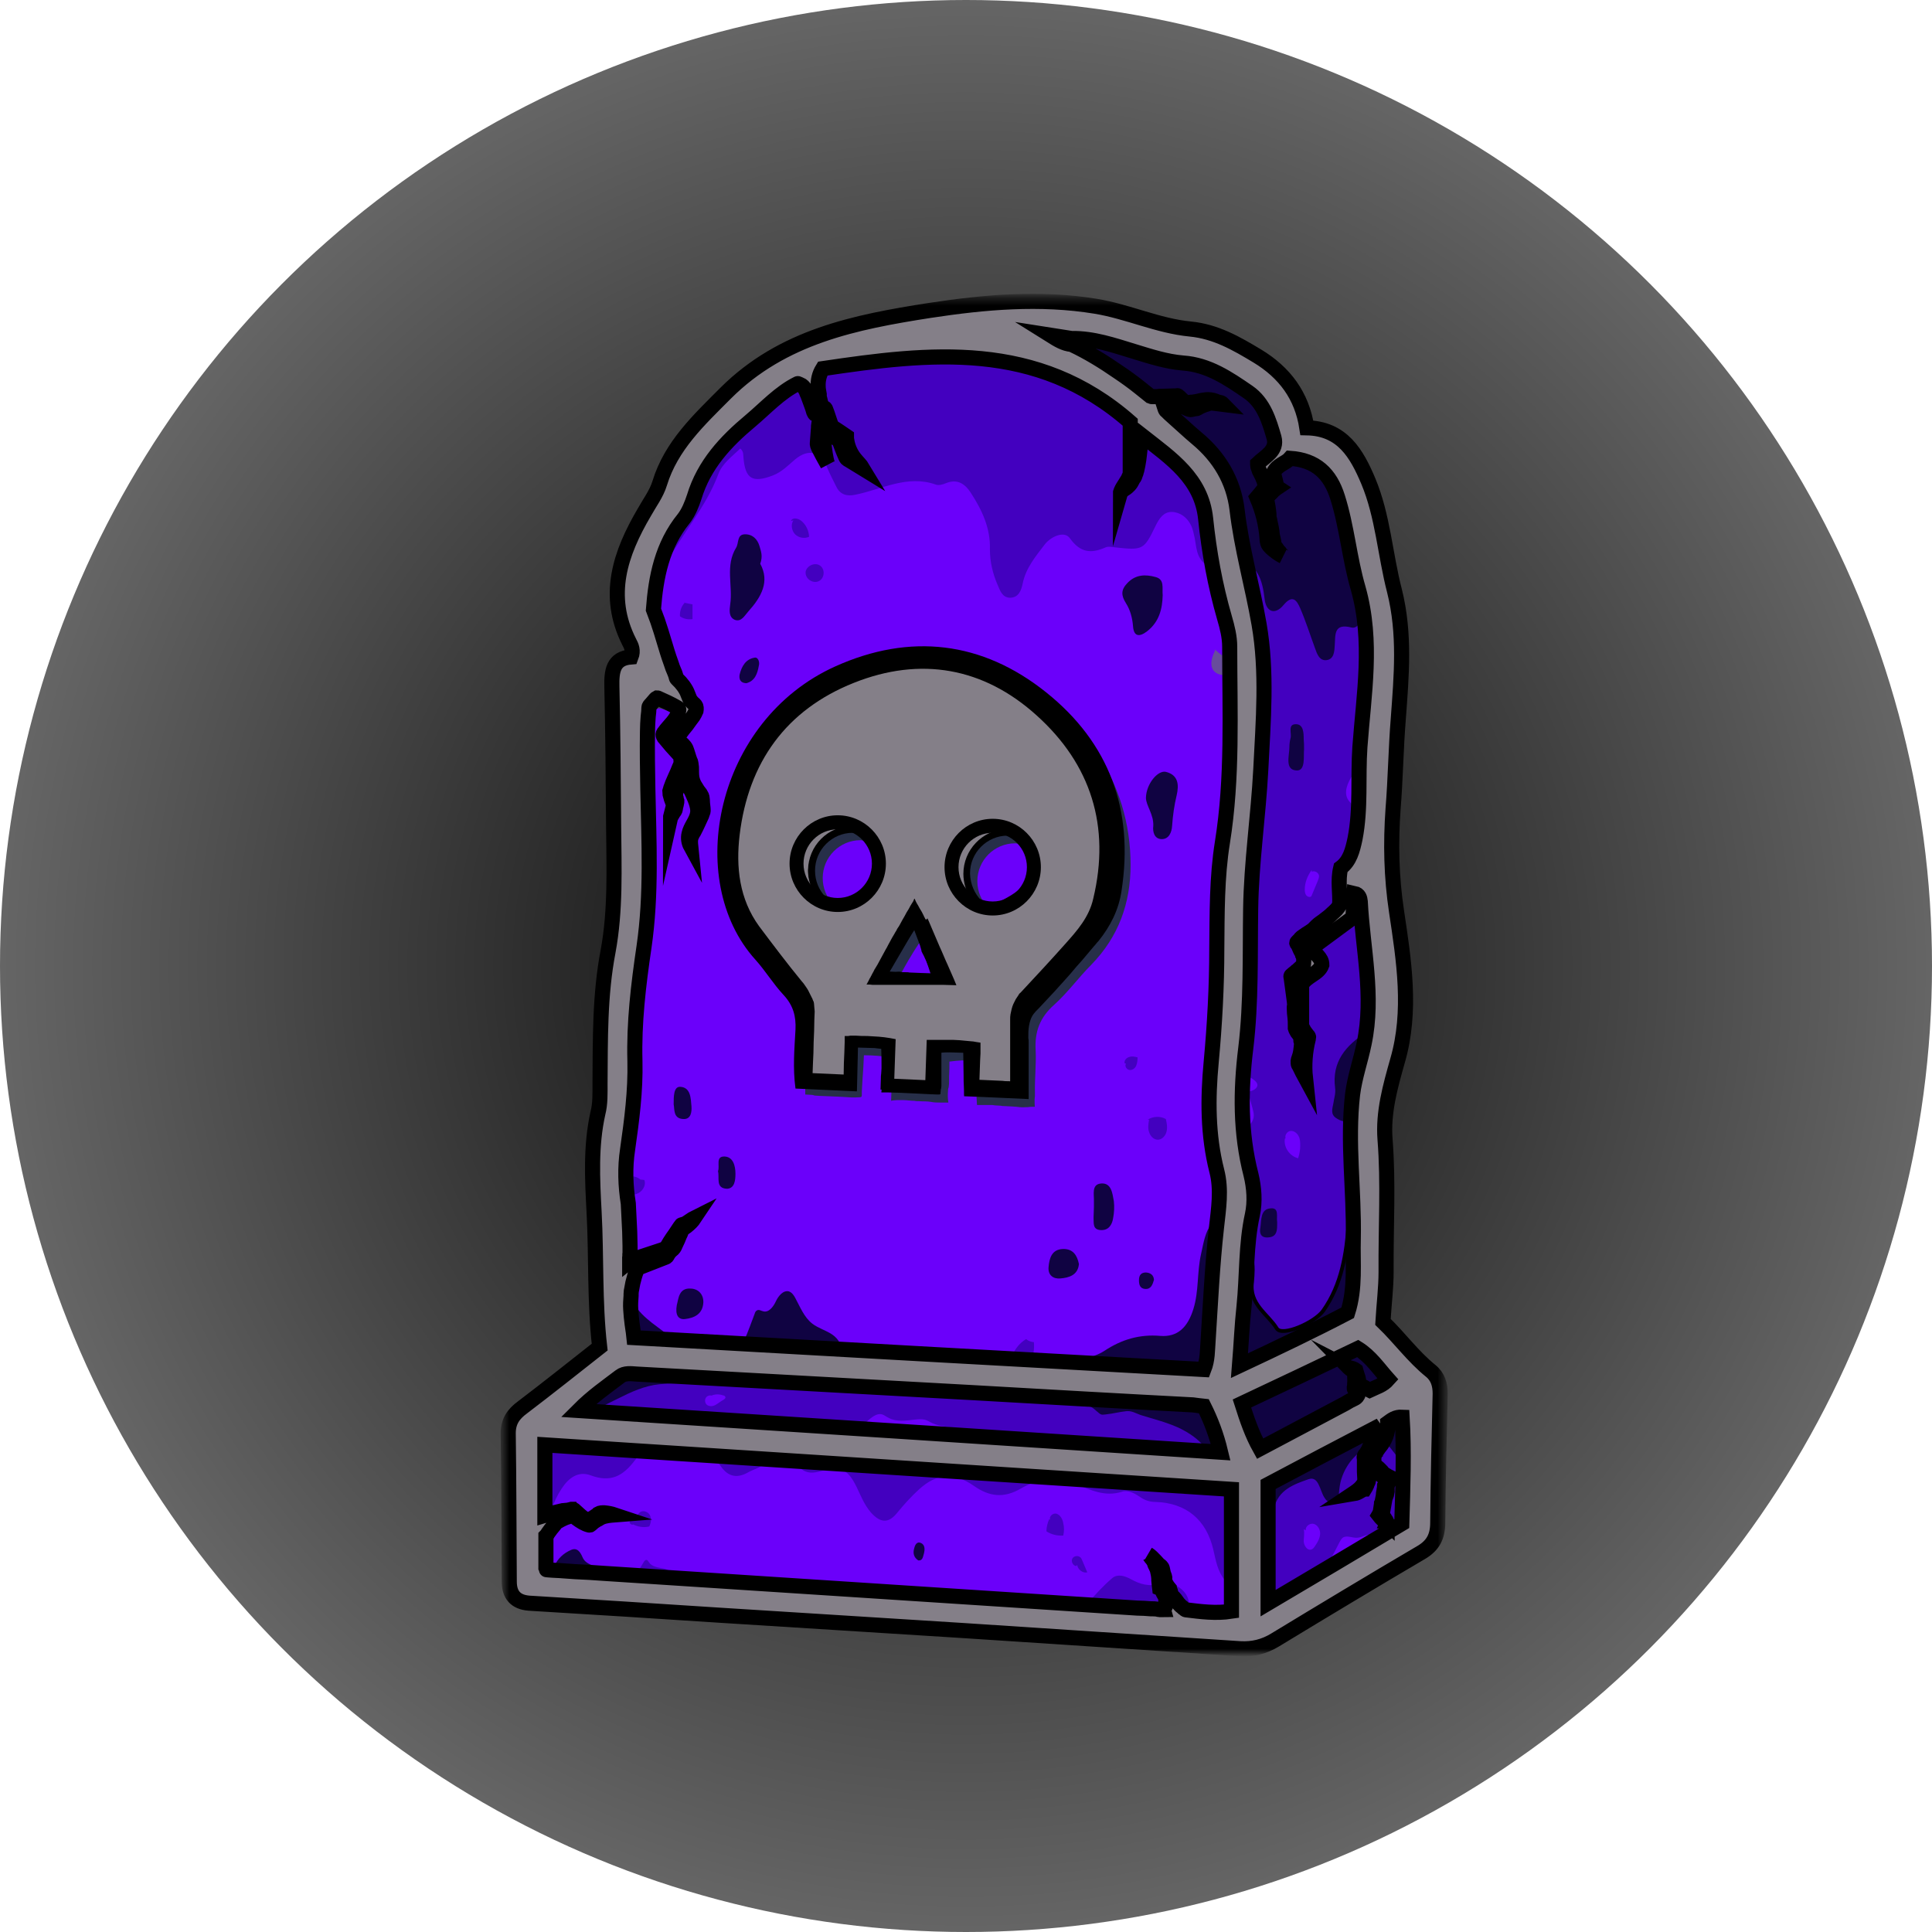 <svg width="256" height="256" viewBox="0 0 256 256" fill="none" xmlns="http://www.w3.org/2000/svg">
<circle cx="128" cy="128" r="128" fill="url(#paint0_radial_1093_641)"/>
<mask id="mask0_1093_641" style="mask-type:luminance" maskUnits="userSpaceOnUse" x="66" y="39" width="126" height="181">
<path d="M191.48 39.374H66.602V219.022H191.48V39.374Z" fill="white"/>
</mask>
<g mask="url(#mask0_1093_641)">
<path d="M80.431 167.914C81.078 158.165 80.893 148.138 82.05 138.158C82.697 132.727 83.853 127.342 84.316 121.911C84.917 114.483 84.177 107.056 83.992 99.582C83.946 97.401 83.715 95.219 84.27 93.037C84.547 91.923 84.963 90.762 86.12 90.53C88.109 90.066 87.554 88.952 87.137 87.745C86.675 86.399 86.259 85.052 85.75 83.753C82.975 76.929 85.334 70.801 88.71 65.045C91.577 60.125 95.324 55.715 99.255 51.583C103.649 46.941 109.107 44.62 115.536 44.527C116.738 44.527 117.941 44.481 119.189 44.388C119.79 44.342 120.392 44.342 121.039 44.295C121.594 44.249 122.196 44.295 122.751 44.202C122.936 44.156 123.121 44.109 123.306 44.063C123.629 44.063 123.953 44.156 124.231 44.156C124.924 44.249 125.572 44.342 126.266 44.481C127.607 44.713 128.948 44.945 130.29 45.224C132.972 45.734 135.608 46.384 138.245 47.08C139.679 47.452 141.112 47.87 142.454 48.566C144.905 49.912 146.663 52.187 149.021 53.672C150.64 54.693 152.444 55.297 153.924 56.504C155.589 57.85 156.653 59.753 157.67 61.656C158.78 63.699 159.89 65.742 160.63 67.97C160.815 68.527 161 69.13 161.139 69.687C161.694 72.055 161.972 74.469 162.249 76.882C162.527 79.25 162.85 81.664 163.637 83.938C163.822 84.495 164.053 85.052 164.284 85.609C164.377 85.842 164.515 86.074 164.562 86.306C164.562 86.631 164.515 86.956 164.515 87.281C164.469 94.29 163.868 101.253 163.729 108.263C163.498 119.59 162.712 130.916 161.463 142.196C161.232 144.193 161.509 146.142 161.972 148.045C163.313 153.709 163.729 159.372 162.897 165.221C162.203 170.142 162.203 175.201 161.879 180.215C161.741 182.443 160.538 183.372 158.364 183.418C155.82 183.465 153.508 182.397 150.964 182.35C147.403 182.258 143.98 183.093 140.511 183.465C134.684 184.021 129.041 182.954 123.306 182.258C122.288 182.165 121.317 181.7 120.299 181.747C119.236 181.747 118.218 181.793 117.154 181.747C116.646 181.7 116.137 181.7 115.628 181.561C115.304 181.468 115.073 181.329 114.749 181.283C113.362 181.143 111.974 181.143 110.587 181.05C109.199 181.004 107.812 180.911 106.424 180.865C103.649 180.725 100.828 180.633 98.053 180.54C95.278 180.447 92.456 180.354 89.681 180.261C88.987 180.261 88.294 180.215 87.6 180.215C86.952 180.215 86.212 180.076 85.565 180.169C85.38 180.215 85.195 180.308 85.056 180.354C84.409 180.54 83.622 180.447 82.975 180.308C80.94 179.751 80.431 177.569 80.385 175.712C80.338 174.459 80.477 173.205 80.523 171.952C80.477 170.699 80.431 169.445 80.431 167.914Z" fill="#6B00FA" stroke="black" stroke-width="0.5" stroke-miterlimit="10"/>
<path d="M165.764 206.86C165.394 209.273 165.717 212.012 165.024 214.612C164.746 215.633 164.515 216.608 163.405 217.026C162.341 217.397 161.601 216.933 161.093 216.004C160.722 215.355 160.075 215.401 159.428 215.355C154.201 215.029 148.975 214.705 143.794 214.426C125.942 213.498 108.135 212.569 90.282 211.641C85.287 211.409 80.292 211.269 75.296 210.991C73.955 210.898 71.273 210.991 70.949 209.18C70.856 208.624 70.533 208.159 70.394 207.602C70.07 206.442 70.024 205.188 70.024 203.982C69.931 201.196 69.885 198.364 69.793 195.579C69.793 195.115 69.793 194.651 69.746 194.187C69.746 193.862 69.654 193.676 69.515 193.444C69.191 192.748 69.469 191.959 69.931 191.401C70.533 190.659 71.365 190.333 72.244 190.705C75.112 191.773 78.118 191.541 81.032 191.726C94.722 192.515 108.459 193.119 122.195 193.769C134.683 194.372 147.124 195.022 159.612 195.672C163.914 195.904 165.579 197.668 165.579 202.032C165.579 203.564 165.671 205.095 165.764 206.86Z" fill="#6B00FA" stroke="black" stroke-width="0.5" stroke-miterlimit="10"/>
<path d="M92.826 60.543C93.195 60.033 93.566 59.522 93.982 59.011C94.768 58.083 95.601 57.201 96.433 56.365C96.664 56.133 96.849 55.948 97.081 55.715C97.173 55.623 97.266 55.623 97.358 55.53C97.682 55.298 97.959 54.926 98.237 54.648C100.318 52.466 102.492 50.331 105.128 48.845C109.337 46.478 113.638 44.9 118.634 45.085C119.651 45.132 120.669 45.132 121.64 45.085C122.149 45.085 122.657 45.039 123.166 44.992C123.629 44.946 124.184 45.039 124.6 44.9C127.144 44.064 129.734 43.461 132.37 43.043C133.712 42.857 135.007 42.718 136.348 42.625C136.995 42.578 137.689 42.532 138.337 42.532C138.568 42.532 138.799 42.532 139.077 42.578C139.493 42.578 139.909 42.393 140.325 42.3C141.898 41.929 143.424 42.161 144.858 42.764C149.391 44.667 154.293 45.364 158.872 47.221C160.861 48.01 162.85 48.799 164.792 49.727C164.838 49.727 164.885 49.774 164.931 49.774C166.781 50.702 168.4 52.048 169.371 53.905C169.464 54.137 169.603 54.369 169.695 54.601C169.787 54.834 169.834 55.066 169.926 55.298C170.204 55.808 170.573 56.319 170.943 56.737C171.684 57.619 172.563 58.408 173.441 59.197C174.181 59.847 174.968 60.543 175.615 61.332C175.939 61.704 176.263 62.122 176.54 62.539C176.679 62.725 176.817 62.957 176.91 63.189C177.28 64.21 177.881 65.139 178.205 66.16C178.899 68.435 179.5 70.709 180.055 72.984C180.703 75.584 181.212 78.183 181.581 80.783C181.951 83.382 182.229 86.075 182.275 88.721C182.321 90.067 182.321 91.413 182.275 92.713C182.229 93.362 182.229 94.059 182.182 94.755C182.137 95.406 182.182 96.102 182.229 96.751C182.321 99.537 182.414 102.368 182.46 105.154C182.507 107.939 182.507 110.771 182.507 113.556C182.507 116.341 182.414 119.173 182.368 121.958C182.321 123.351 182.275 124.743 182.229 126.182C182.229 126.461 182.182 126.693 182.137 126.971C182.137 127.157 182.182 127.343 182.182 127.529C182.229 127.946 182.275 128.318 182.321 128.735C182.414 129.525 182.46 130.36 182.507 131.149C182.691 134.491 182.414 137.88 181.766 141.176C180.61 146.932 180.98 152.828 180.795 158.677C180.656 163.365 180.194 168.054 180.24 172.742C180.24 174.321 179.593 175.481 178.112 175.945C174.782 177.013 171.822 178.73 168.77 180.402C167.799 180.912 166.827 181.237 165.717 181.237C163.497 181.237 162.85 180.68 162.757 178.406C162.526 172.835 163.59 167.357 163.913 161.833C164.099 158.445 164.237 155.102 163.266 151.76C162.85 150.367 162.757 148.882 162.85 147.396C163.266 142.058 163.96 136.673 164.006 131.335C164.099 122.562 165.486 113.881 165.625 105.107C165.671 100.187 165.625 95.266 165.717 90.346C165.717 88.257 165.44 86.214 165.07 84.171C164.885 82.965 164.7 81.804 164.654 80.597C164.654 80.133 164.7 79.669 164.654 79.204C164.607 78.74 164.469 78.322 164.145 77.998C163.775 77.626 163.359 77.394 162.942 77.115C162.433 76.79 161.971 76.373 161.601 75.955C161.369 75.676 161.185 75.398 160.815 75.212C160.352 75.026 159.89 74.934 159.52 74.609C159.196 74.33 159.011 74.005 158.826 73.634C158.502 72.891 158.456 72.102 158.317 71.359C158.178 70.756 158.086 70.152 157.808 69.595C157.299 68.574 156.421 67.878 155.264 67.831C154.155 67.831 153.599 68.713 153.137 69.642C151.564 72.891 151.472 72.938 147.679 72.52C147.309 72.473 146.847 72.381 146.523 72.52C144.627 73.355 143.193 73.309 141.759 71.313C141.019 70.292 139.262 71.081 138.429 72.148C137.226 73.727 135.932 75.259 135.515 77.301C135.33 78.183 135.007 79.204 133.804 79.204C132.786 79.158 132.509 78.23 132.185 77.487C131.538 76.001 131.168 74.423 131.168 72.798C131.26 69.967 130.104 67.553 128.624 65.278C127.838 64.071 126.82 63.421 125.34 64.025C124.924 64.21 124.369 64.35 123.999 64.21C120.206 62.864 116.83 64.86 113.315 65.557C112.251 65.789 111.326 65.557 110.817 64.489C110.401 63.654 109.985 62.864 109.615 61.982C108.736 59.847 107.163 59.383 105.36 60.868C104.435 61.657 103.602 62.539 102.399 63.004C99.717 64.025 98.746 63.468 98.514 60.636C98.468 60.265 98.561 59.847 98.098 59.429C97.034 60.45 95.693 61.425 95.184 62.818C93.566 67.181 90.42 70.617 88.293 74.702C87.46 76.28 86.952 78.044 86.813 79.854C86.767 80.272 86.72 80.69 86.72 81.108C86.72 81.201 86.72 81.293 86.628 81.34C86.535 81.386 86.443 81.34 86.397 81.247C86.212 81.061 85.98 80.829 85.98 80.597C85.98 80.365 86.027 80.086 86.027 79.808C86.027 79.158 86.119 78.462 86.212 77.812C86.397 76.512 86.72 75.212 87.137 73.959C87.183 73.866 87.229 73.727 87.229 73.634C87.414 73.077 87.738 72.473 87.877 71.916C87.923 71.731 87.923 71.545 87.969 71.359C88.015 71.081 88.2 70.802 88.339 70.57C88.94 69.363 89.496 68.156 90.004 66.856C90.42 65.789 90.698 64.721 91.16 63.654C91.577 62.539 92.132 61.518 92.826 60.543ZM156.93 58.826C156.837 58.733 156.745 58.547 156.606 58.547C156.421 58.501 156.374 58.64 156.513 58.826C156.606 58.919 156.745 59.058 156.837 59.104C157.022 59.151 157.068 59.011 156.93 58.826Z" fill="#4300BF"/>
<path d="M103.649 193.445C102.77 193.399 101.845 193.678 100.92 194.234C100.411 194.559 99.81 194.745 99.255 195.024C97.775 195.906 96.526 195.767 95.508 194.281C94.861 193.352 93.982 192.563 92.965 191.96C89.681 190.01 86.443 190.428 84.131 193.492C82.512 195.627 80.893 196.463 78.257 195.488C76.638 194.885 75.343 195.813 74.418 197.252C73.863 198.087 73.447 198.97 73.123 199.898C72.984 200.362 72.799 200.826 72.707 201.29C72.66 201.523 72.66 201.662 72.475 201.801C72.337 201.94 72.152 201.987 71.967 202.033C71.458 202.172 70.949 202.265 70.44 202.265C70.209 202.265 69.978 202.265 69.793 202.126C69.423 201.894 69.423 201.383 69.423 200.965C69.423 200.269 69.423 199.527 69.423 198.83C69.423 198.552 69.469 198.319 69.515 198.087C69.608 197.53 69.423 196.834 69.33 196.277C69.238 195.534 69.099 194.792 69.053 194.003C69.007 193.352 68.96 192.703 69.053 192.053C69.099 191.542 69.192 191.032 69.192 190.521C69.238 189.5 70.533 188.757 71.273 188.246C72.105 187.689 72.938 187.132 73.817 186.668C74.418 186.343 75.019 186.111 75.528 185.647C76.037 185.183 76.361 184.579 76.915 184.161C77.147 184.022 77.332 183.836 77.517 183.651C77.887 183.326 78.349 183.094 78.766 182.861C79.598 182.351 80.477 181.887 81.309 181.376C82.743 180.54 84.177 180.401 85.888 180.865C87.784 181.376 89.82 181.376 91.808 181.33C95.185 181.237 98.561 181.376 101.937 181.701C102.77 181.794 103.602 181.887 104.389 181.98C104.759 182.026 105.082 182.072 105.406 182.072C105.73 182.026 106.1 182.072 106.424 182.026C107.811 181.98 109.199 181.98 110.586 181.98C113.361 181.98 116.136 182.072 118.911 182.258C119.975 182.305 121.039 182.397 122.103 182.49C122.889 182.583 123.675 182.629 124.462 182.861C125.063 183.001 125.664 183.233 126.266 183.372C126.543 183.418 126.867 183.465 127.19 183.465C127.468 183.465 127.745 183.372 128.023 183.326C128.671 183.233 129.41 183.326 130.104 183.326C130.798 183.326 131.492 183.326 132.185 183.326C134.729 183.372 137.273 183.511 139.817 183.79C145.691 184.44 151.611 183.883 157.485 184.625C158.78 184.765 159.983 185.507 160.954 186.389C161.416 186.807 161.786 187.272 162.202 187.736C162.295 187.829 162.341 187.875 162.388 188.014C162.665 188.571 162.896 189.221 163.128 189.825C163.59 191.032 163.914 192.285 164.192 193.585C164.33 194.234 164.376 194.885 164.515 195.534C164.608 195.952 164.793 196.277 164.931 196.648C165.116 197.159 165.024 197.67 165.024 198.18C165.024 198.877 165.024 199.527 165.024 200.223C165.07 202.915 165.209 205.654 164.7 208.346C164.654 208.532 164.608 208.764 164.562 208.95C164.423 209.507 164.515 210.343 163.729 210.389C163.081 210.435 162.665 209.832 162.295 209.368C161.324 208.207 161.093 206.722 160.769 205.329C159.844 201.383 157.207 199.155 153.137 199.016C152.305 199.016 151.657 198.784 151.01 198.319C150.316 197.856 149.437 197.391 148.651 197.67C146.385 198.366 144.488 197.438 142.5 196.602C139.956 195.534 137.505 195.952 135.238 197.252C133.018 198.552 131.075 198.319 129.04 196.881C126.358 195.024 124.138 195.209 121.779 197.345C120.762 198.273 119.836 199.294 118.958 200.362C117.755 201.894 116.692 201.848 115.397 200.408C114.518 199.387 114.055 198.18 113.5 197.02C112.298 194.606 111.373 194.234 108.783 194.931C107.765 195.209 106.886 195.302 106.007 194.513C105.221 193.817 104.435 193.492 103.649 193.445ZM154.201 193.538C142.083 190.428 129.642 192.331 117.432 190.892C117.432 191.217 117.385 191.542 117.385 191.867C129.688 192.099 141.945 192.981 154.201 193.538ZM159.705 193.26C158.502 193.26 157.809 193.26 157.115 193.26C157.901 193.678 158.595 193.724 159.705 193.26ZM104.481 191.867C104.065 191.914 103.556 191.403 103.232 192.053C103.695 192.192 104.111 192.378 104.481 191.867Z" fill="#4300BF"/>
<path d="M166.92 203.797C166.92 201.661 166.92 199.479 166.92 197.344C166.92 195.859 167.567 194.791 168.816 193.909C171.776 191.727 175.199 190.613 178.575 189.36C180.333 188.71 182.044 188.106 183.478 186.899C184.449 186.11 185.559 185.832 186.669 186.435C187.779 186.992 188.011 188.106 187.918 189.221C187.64 192.656 188.195 196.137 187.686 199.572C187.455 201.011 187.039 202.265 185.883 203.147C181.165 206.768 175.939 209.506 170.898 212.57C168.863 213.824 167.059 212.663 166.92 210.203C166.781 208.114 166.92 205.979 166.92 203.797Z" fill="#4300BF" stroke="black" stroke-width="0.5" stroke-miterlimit="10"/>
<path d="M89.866 162.343C90.051 162.203 90.236 162.11 90.421 162.017C90.93 161.739 91.439 161.6 91.947 161.321C91.485 161.925 90.791 162.25 90.282 162.807C89.727 163.503 89.542 164.432 88.941 165.081C88.432 165.732 87.646 166.056 86.906 166.381C86.305 166.614 85.704 166.892 85.102 167.17C84.455 167.449 83.807 167.728 83.114 167.728C83.114 167.217 83.114 166.753 83.067 166.242C83.067 166.195 83.067 166.149 83.067 166.103C83.114 165.778 83.16 165.453 83.206 165.174C83.252 164.524 83.299 163.828 83.252 163.178C83.206 161.925 83.067 160.672 82.975 159.418C82.605 155.24 82.558 150.97 83.391 146.792C84.177 142.846 83.9 138.807 84.131 134.815C84.455 129.384 85.981 124.092 85.935 118.614C85.888 116.386 86.258 114.158 86.027 111.93C85.38 105.802 85.842 99.628 85.657 93.501C85.657 93.222 85.704 92.99 85.704 92.711C85.704 92.573 85.704 92.48 85.796 92.433C85.935 92.34 86.074 92.294 86.212 92.247C86.49 92.108 86.814 91.969 87.091 91.876C87.692 91.69 88.294 91.597 88.895 91.829H88.941C89.404 92.015 89.82 92.34 90.144 92.711C90.514 93.129 90.837 93.594 90.884 94.104C90.976 94.754 90.652 95.404 90.282 95.961C89.912 96.518 89.496 97.075 89.311 97.678C89.265 97.771 89.265 97.864 89.265 97.957C89.311 98.096 89.45 98.236 89.542 98.329C89.82 98.56 90.051 98.793 90.329 99.025C90.514 99.211 90.837 99.35 90.93 99.582C91.022 99.767 91.069 100 91.115 100.232C91.207 100.557 91.3 100.835 91.346 101.16C91.392 101.531 91.439 101.903 91.439 102.274C91.439 102.413 91.392 102.553 91.439 102.692C91.485 102.785 91.485 102.924 91.485 103.064C91.531 103.296 91.577 103.574 91.67 103.806C91.855 104.317 92.086 104.781 92.317 105.199C92.688 105.988 93.104 106.824 92.965 107.752C92.78 109.052 91.485 110.12 91.577 111.419C91.485 111.094 91.161 110.862 91.115 110.491C91.069 110.305 91.161 110.166 91.207 109.98C91.439 109.376 91.762 108.82 92.132 108.262C92.179 108.17 92.271 108.077 92.271 107.984C92.271 107.891 92.225 107.798 92.225 107.659C91.855 106.684 91.485 105.756 91.161 104.781C90.976 104.271 90.745 103.806 90.236 103.574C89.912 103.435 89.496 103.481 89.357 103.853C89.311 104.038 89.357 104.271 89.357 104.502C89.404 104.735 89.404 104.967 89.45 105.153C89.496 105.292 89.542 105.477 89.589 105.616C89.681 105.942 89.681 106.266 89.635 106.591C89.589 107.149 89.265 107.705 88.802 107.938C89.034 106.824 88.987 105.616 88.571 104.549C88.525 104.456 88.479 104.317 88.479 104.224C88.479 104.131 88.525 104.038 88.525 103.992C88.664 103.574 88.849 103.203 89.08 102.831C89.496 102.135 90.097 101.438 89.727 100.603C89.496 100.046 89.034 99.675 88.617 99.257C88.201 98.793 87.785 98.282 87.461 97.771C87.415 97.725 87.368 97.632 87.368 97.586C87.368 97.493 87.415 97.4 87.461 97.354C87.739 96.889 88.062 96.472 88.386 96.007C88.525 95.775 88.71 95.59 88.895 95.358C89.034 95.172 89.45 94.8 89.126 94.569C88.664 94.197 88.062 94.011 87.461 93.872C86.952 93.779 86.582 94.197 86.536 94.661C86.444 95.404 86.444 96.193 86.49 96.936C86.767 104.92 87.184 112.905 86.397 120.889C86.212 122.839 86.027 124.835 85.842 126.784C85.657 128.873 85.472 130.962 85.287 133.098C85.241 133.933 85.148 134.769 85.056 135.651C85.01 136.161 85.01 136.672 84.917 137.229C84.917 137.368 84.825 137.508 84.825 137.693C84.778 137.879 84.825 138.111 84.825 138.297C84.917 139.318 84.963 140.386 84.963 141.407C84.963 142.428 84.917 143.496 84.871 144.517C84.825 145.028 84.778 145.538 84.732 146.049C84.686 146.281 84.686 146.559 84.64 146.792C84.594 147.117 84.594 147.488 84.547 147.813C84.501 148.416 84.409 148.974 84.316 149.577C84.224 149.995 84.177 150.412 84.085 150.784C83.9 151.759 83.668 152.78 83.622 153.755C83.622 153.987 83.622 154.265 83.622 154.497C83.622 154.59 83.668 154.683 83.668 154.776C83.761 155.24 83.715 155.797 83.715 156.261C83.715 156.819 83.761 157.376 83.761 157.979C83.807 159.372 83.9 160.764 83.992 162.157C83.992 162.528 84.038 162.853 84.038 163.225C84.038 163.41 84.038 163.596 84.085 163.735C84.085 163.828 84.131 163.921 84.131 164.06C84.085 164.757 84.038 165.453 83.992 166.149C85.056 165.732 86.166 165.36 87.23 164.942C87.507 164.85 87.785 164.757 87.97 164.571C88.201 164.385 88.294 164.106 88.479 163.828C88.802 163.271 89.311 162.714 89.866 162.343Z" fill="#3E4E3E"/>
<path d="M141.899 181.655C141.806 181.423 141.945 181.098 142.176 180.866C142.546 180.541 143.009 180.448 143.425 180.263H143.471C144.443 179.798 145.506 179.566 146.385 178.963C148.651 177.477 151.01 176.781 153.739 177.013C156.052 177.199 157.393 175.852 158.133 173.439C158.873 171.071 158.596 168.565 159.15 166.15C159.474 164.712 159.659 163.272 160.584 162.066C161.278 161.091 161.093 160.023 161.139 158.956C161.139 157.888 161.139 156.82 161.185 155.752C161.185 155.52 161.139 155.196 161.185 154.963V154.87C161.232 154.824 161.278 154.824 161.371 154.824C161.741 154.87 162.018 155.242 162.111 155.567C162.249 155.985 162.249 156.402 162.249 156.82C162.203 160.255 162.111 163.69 161.741 167.125C161.602 168.193 161.463 169.307 161.371 170.375C161.278 171.582 161.232 172.789 161.232 173.996C161.185 175.388 161.185 176.827 161.139 178.22C161.093 179.427 161.093 180.634 161.278 181.841C161.278 181.934 159.613 182.259 159.474 182.259C158.873 182.352 158.225 182.444 157.624 182.491C156.376 182.584 155.08 182.537 153.832 182.491C151.241 182.352 148.698 181.98 146.108 181.841C145.46 181.794 144.813 181.794 144.165 181.794C143.841 181.794 143.518 181.794 143.194 181.841C142.916 181.841 142.546 181.934 142.269 181.887C142.084 181.841 141.991 181.748 141.899 181.655Z" fill="#100342"/>
<path d="M153.647 213.963C150.687 213.87 147.727 213.73 144.767 213.87C143.61 213.916 143.333 213.405 144.073 212.523C145.09 211.316 146.2 210.109 147.403 209.088C148.097 208.531 149.022 208.81 149.808 209.227C151.057 209.924 152.306 210.295 153.739 209.831C154.155 209.692 154.664 209.738 155.127 209.831C156.607 210.249 157.671 211.456 157.532 212.802C157.485 213.638 155.959 213.963 154.849 213.916C154.433 213.963 154.017 213.963 153.647 213.963Z" fill="#4300BF"/>
<path d="M100.735 74.701C102.03 77.068 100.873 79.111 99.162 81.014C98.653 81.571 98.237 82.453 97.358 82.128C96.526 81.756 96.664 80.828 96.757 80.085C97.127 77.579 96.063 74.979 97.543 72.565C97.913 71.962 97.636 70.847 98.653 70.801C99.671 70.755 100.364 71.405 100.642 72.379C100.827 73.029 101.105 73.679 100.735 74.701Z" fill="#100342"/>
<path d="M154.062 78.879C154.016 80.689 153.6 82.407 151.981 83.66C151.01 84.403 150.224 84.403 150.131 82.964C150.039 81.85 149.761 80.828 149.206 79.946C148.559 78.925 148.512 78.182 149.345 77.3C150.455 76.093 151.796 76.093 153.137 76.465C154.34 76.79 153.97 77.904 154.062 78.879Z" fill="#100342"/>
<path d="M151.842 105.709C151.889 103.852 153.415 102.042 154.479 102.274C156.144 102.692 156.236 103.992 155.912 105.384C155.589 106.73 155.403 108.077 155.311 109.423C155.265 110.258 154.895 111.233 153.877 111.187C152.952 111.14 152.721 110.212 152.814 109.469C152.906 107.938 151.842 106.73 151.842 105.709Z" fill="#100342"/>
<path d="M83.853 169.77C83.761 170.049 83.668 170.374 83.576 170.699C83.529 170.977 83.483 171.302 83.576 171.581C83.622 171.674 83.668 171.72 83.714 171.813C83.853 172.091 83.899 172.416 84.038 172.695C84.547 173.763 85.472 174.552 86.397 175.294C86.906 175.666 87.368 176.037 87.877 176.409C88.154 176.594 88.386 176.826 88.617 177.012C88.709 177.105 88.848 177.198 88.941 177.29C88.987 177.337 89.172 177.569 89.218 177.569C87.692 178.033 86.351 177.847 85.056 178.172C84.131 178.405 83.252 177.708 83.067 176.641C82.882 175.666 82.743 174.691 82.697 173.67C82.697 172.973 82.604 172.323 82.604 171.627C82.604 170.931 82.65 170.234 82.743 169.585C82.789 169.074 82.928 168.563 83.298 168.192C83.483 168.053 83.668 167.96 83.899 167.821C84.454 167.589 84.963 167.31 85.518 167.078C85.796 166.939 86.027 166.939 86.304 166.846C86.582 166.753 86.813 166.614 87.091 166.521C87.507 166.335 87.923 166.196 88.339 166.289C87.877 166.567 87.414 166.846 86.906 167.078C86.674 167.217 86.443 167.31 86.166 167.449C85.564 167.728 84.871 167.914 84.454 168.471C84.269 168.703 84.177 168.935 84.038 169.213C83.992 169.399 83.945 169.585 83.853 169.77Z" fill="#100342"/>
<path d="M144.951 159.929C144.951 159.696 144.951 159.465 144.951 159.232C144.997 158.304 144.581 156.911 145.922 156.818C147.263 156.725 147.402 158.118 147.587 159.14C147.679 159.882 147.633 160.671 147.494 161.414C147.356 162.296 146.893 163.039 145.876 162.992C144.719 162.946 144.951 162.018 144.904 161.275C144.904 160.857 144.951 160.393 144.951 159.929Z" fill="#100342"/>
<path d="M73.447 207.556C73.863 206.535 74.695 205.792 75.667 205.374C76.499 205.003 76.915 205.699 77.193 206.349C77.47 206.999 78.025 207.231 78.58 207.463C79.182 207.742 79.737 208.067 79.413 208.809C79.135 209.459 78.442 209.367 78.025 209.134C76.915 208.624 75.898 208.113 74.556 208.763C73.863 209.088 73.678 208.16 73.447 207.556Z" fill="#100342"/>
<path d="M142.963 167.496C142.824 168.981 141.622 169.306 140.511 169.399C139.587 169.492 138.846 168.981 138.939 167.914C139.031 166.753 139.355 165.546 140.835 165.5C142.176 165.454 142.732 166.335 142.963 167.496Z" fill="#100342"/>
<path d="M89.681 172.926C89.912 172.137 89.912 170.604 91.577 170.744C92.502 170.79 93.242 171.486 93.196 172.6C93.103 174.133 91.993 174.643 90.745 174.782C89.866 174.875 89.45 174.225 89.681 172.926Z" fill="#100342"/>
<path d="M89.265 146.328C89.265 145.261 89.265 144.007 90.097 144.007C91.531 144.053 91.531 145.539 91.623 146.607C91.67 147.303 91.577 148.324 90.56 148.278C89.172 148.231 89.403 146.978 89.265 146.328Z" fill="#100342"/>
<path d="M95.138 155.195C95.416 154.499 94.768 153.199 96.017 153.245C97.127 153.292 97.451 154.452 97.451 155.52C97.451 156.355 97.358 157.47 96.341 157.516C94.768 157.47 95.369 156.03 95.138 155.195Z" fill="#100342"/>
<path d="M98.885 90.529C98.006 90.483 97.913 89.88 98.006 89.369C98.283 88.255 98.838 87.327 99.995 87.141C100.457 87.048 100.688 87.744 100.55 88.209C100.365 89.23 100.041 90.251 98.885 90.529Z" fill="#100342"/>
<path d="M152.907 169.585C152.722 170.189 152.537 170.839 151.75 170.792C151.057 170.746 150.918 170.236 150.918 169.632C150.918 168.982 151.195 168.611 151.843 168.611C152.444 168.657 152.86 168.936 152.907 169.585Z" fill="#100342"/>
<path d="M121.687 206.767C121.086 206.395 120.947 205.792 121.132 205.188C121.225 204.771 121.456 204.213 122.011 204.446C122.566 204.678 122.566 205.281 122.427 205.838C122.288 206.256 122.288 206.813 121.687 206.767Z" fill="#100342"/>
<path d="M160.769 150.181C160.769 150.413 160.769 150.552 160.769 150.645C160.769 150.784 160.723 150.877 160.677 151.016C160.677 150.877 160.677 150.738 160.677 150.598C160.723 150.506 160.769 150.366 160.769 150.181Z" fill="#3A4C4B"/>
<path d="M180.518 79.436C180.518 80.086 180.564 80.782 180.518 81.432C180.425 82.314 179.871 83.335 179.084 83.15C176.725 82.546 176.957 84.078 176.864 85.471C176.818 86.306 176.771 87.327 175.8 87.467C174.829 87.606 174.505 86.631 174.228 85.842C173.58 84.078 173.025 82.314 172.285 80.597C171.823 79.529 171.268 78.74 170.065 80.179C168.955 81.525 167.753 81.107 167.567 79.343C167.29 76.976 166.735 74.98 164.237 74.051C163.22 73.68 163.405 72.519 163.174 71.684C161.231 64.813 157.023 59.8 151.102 55.854C146.893 53.069 143.054 49.68 138.383 47.638C137.689 47.313 137.412 46.709 137.55 45.967C137.736 44.992 138.245 44.388 139.308 44.203C141.389 43.785 143.471 44.11 145.552 44.295C150.593 44.76 155.727 45.363 160.26 47.545C164.284 49.495 168.724 51.444 170.574 56.226C171.268 57.99 172.285 59.475 174.181 60.311C175.8 61.053 176.864 62.539 177.465 64.163C179.269 69.084 180.425 74.144 180.518 79.436Z" fill="#100342"/>
<path d="M179.501 177.198C180.796 177.198 184.219 179.983 184.496 181.33C184.727 182.537 184.126 183.233 183.155 183.929C178.668 187.086 173.35 188.71 168.955 191.96C168.863 192.053 168.678 192.099 168.539 192.146C166.781 192.749 165.903 191.913 164.145 188.061C163.544 186.714 163.22 185.461 164.839 184.347C168.401 181.933 172.563 180.772 176.263 178.73C177.327 178.173 178.206 177.244 179.501 177.198Z" fill="#100342" stroke="black" stroke-width="0.5" stroke-miterlimit="10"/>
<path d="M181.166 191.635C181.166 191.589 181.166 191.589 181.212 191.542C181.073 191.542 180.934 191.682 180.842 191.821C180.795 191.868 180.703 191.96 180.611 192.007C180.564 192.053 180.518 192.053 180.518 192.1C180.425 192.146 180.379 192.193 180.287 192.286C179.593 192.889 178.945 193.539 178.483 194.328C178.159 194.839 177.928 195.396 177.743 195.953C177.558 196.556 177.465 197.206 177.419 197.856C177.419 198.413 177.095 198.877 176.541 199.017C175.985 199.156 175.708 198.784 175.476 198.413C174.875 197.484 174.737 195.535 173.395 195.999C171.545 196.649 169.325 197.391 168.816 199.898C168.262 202.823 167.799 205.747 167.29 208.672C167.568 204.726 167.059 200.827 166.642 196.928C166.458 195.488 167.059 194.653 168.307 193.864C173.349 190.614 179.223 188.99 184.311 185.879C185.189 185.322 186.022 185.462 186.115 186.576C186.299 188.526 186.253 190.475 186.253 192.425C186.253 192.657 186.068 193.028 185.837 193.168C185.42 193.4 185.189 193.075 184.958 192.796C184.773 192.517 184.542 192.286 184.357 192.007C184.218 191.821 184.033 191.635 183.894 191.45C183.848 191.404 183.848 191.311 183.802 191.264C183.755 191.218 183.617 191.171 183.524 191.125C183.478 191.125 183.432 191.125 183.432 191.125C183.385 191.125 183.385 191.125 183.339 191.171C183.062 191.311 182.784 191.404 182.553 191.589C182.229 191.821 181.998 192.193 181.906 192.564C181.767 193.028 181.813 193.492 181.859 193.957C181.859 194.142 181.906 194.328 181.998 194.467C182.09 194.606 182.229 194.699 182.368 194.792C182.784 195.071 183.154 195.396 183.524 195.767C183.571 195.86 183.663 195.906 183.71 195.999C183.755 196.138 183.755 196.231 183.755 196.37C183.663 197.577 183.478 198.784 183.247 199.991C183.201 200.27 183.154 200.502 183.154 200.78C183.201 201.198 183.478 201.569 183.802 201.895C183.755 201.848 183.709 201.848 183.617 201.802C183.571 201.755 183.524 201.755 183.432 201.709C183.339 201.662 183.201 201.569 183.108 201.477C183.015 201.384 182.969 201.291 182.877 201.198C182.784 201.106 182.692 201.013 182.553 200.966C182.599 200.827 182.692 200.688 182.738 200.548C182.738 200.502 182.738 200.455 182.738 200.409C182.738 200.224 182.784 200.038 182.831 199.852C183.062 198.831 183.201 197.763 183.339 196.695C183.339 196.602 183.339 196.51 183.339 196.463C183.339 196.371 183.293 196.324 183.247 196.278C182.923 195.813 182.507 195.396 181.998 195.071C181.859 194.978 181.72 194.931 181.582 194.931C181.443 195.396 181.35 195.813 181.212 196.278C181.119 196.602 181.027 196.928 180.842 197.206C180.472 197.717 179.917 197.949 179.315 198.135C179.732 197.763 180.102 197.391 180.518 197.02C180.564 196.974 180.611 196.928 180.657 196.881C180.703 196.835 180.703 196.742 180.703 196.649C180.703 196.602 180.703 196.556 180.703 196.51C180.703 195.999 180.703 195.442 180.703 194.931C180.703 194.653 180.703 194.421 180.703 194.142C180.703 193.91 180.657 193.631 180.657 193.4C180.657 193.353 180.657 193.353 180.657 193.307C180.657 193.26 180.703 193.214 180.703 193.214C180.796 193.075 180.888 192.935 180.98 192.842C181.027 192.796 181.027 192.75 181.073 192.703C181.073 192.657 181.119 192.61 181.119 192.564C181.166 192.378 181.258 192.239 181.304 192.053C181.119 191.728 181.119 191.682 181.166 191.635Z" fill="#100342"/>
<path d="M179.409 155.798C180.565 156.68 180.334 157.515 180.334 158.212C180.288 162.25 180.149 166.289 179.316 170.281C179.316 170.374 179.27 170.467 179.27 170.559C179.177 171.209 179.223 171.859 179.131 172.509C179.131 172.695 179.085 172.834 179.085 172.974C179.039 173.113 178.992 173.252 179.039 173.391C179.039 173.716 179.039 174.088 178.992 174.412C178.669 174.598 178.345 174.784 178.021 174.923C177.558 175.109 177.142 175.387 176.726 175.619C175.986 175.944 175.2 176.176 174.46 176.548C172.98 177.244 171.5 177.987 169.974 178.637C169.696 178.776 169.465 178.869 169.233 179.008C169.095 179.101 168.956 179.147 168.817 179.24C168.262 179.519 167.661 179.797 167.106 180.076C166.967 180.122 166.828 180.215 166.689 180.308C165.672 180.911 164.654 181.84 163.452 181.747C163.498 181.747 163.776 179.89 163.822 179.704C163.914 179.008 164.007 178.312 164.1 177.662C164.146 177.337 164.192 176.966 164.192 176.641C164.192 176.501 164.192 176.362 164.238 176.223C164.284 176.13 164.284 176.037 164.331 175.898C164.377 175.248 164.377 174.645 164.423 173.995C164.423 173.623 164.47 173.298 164.423 172.927C164.377 172.741 164.423 172.602 164.423 172.416C164.423 172.045 164.423 171.72 164.423 171.395C164.423 170.699 164.423 170.003 164.423 169.306C164.47 167.914 164.562 166.521 164.654 165.128C164.701 164.803 164.747 164.432 164.747 164.107C164.747 163.921 164.747 163.689 164.747 163.503C164.793 163.272 164.932 163.689 164.978 163.736C165.117 164.014 165.256 164.339 165.348 164.618C165.765 165.778 165.996 167.032 165.996 168.285C165.996 168.796 165.949 169.352 165.903 169.863C165.487 172.834 167.984 174.088 169.187 176.037C169.881 177.151 174.228 175.248 175.339 173.67C177.79 170.188 178.391 166.196 178.715 162.065C178.9 160.208 179.177 158.165 179.409 155.798Z" fill="#100342" stroke="black" stroke-width="0.5" stroke-miterlimit="10"/>
<path d="M162.018 193.028C160.862 192.332 159.89 192.006 159.289 191.357C158.364 190.382 157.254 189.685 156.051 189.128C154.479 188.432 152.814 188.014 151.149 187.503C150.501 187.272 149.946 186.9 149.206 186.993C148.327 187.086 147.449 187.318 146.57 187.411C146.431 187.411 146.292 187.457 146.107 187.457C145.923 187.457 145.737 187.364 145.598 187.225C145.182 186.9 144.858 186.528 144.35 186.297C143.147 185.647 141.806 185.229 140.465 184.997C140.788 185.043 141.344 184.811 141.667 184.765C142.084 184.672 142.5 184.625 142.962 184.579C143.795 184.486 144.674 184.486 145.506 184.579C146.94 184.765 148.374 184.718 149.854 184.811C151.38 184.904 152.906 185.043 154.432 185.229C155.311 185.322 156.283 185.415 157.069 185.136C158.641 184.579 159.567 185.368 160.26 186.436C161.37 188.246 162.018 190.335 162.018 193.028Z" fill="#100342"/>
<path d="M180.703 117.687C180.61 117.733 180.471 117.779 180.379 117.825C180.333 117.825 179.963 117.965 179.917 117.965C179.778 119.311 179.778 120.704 179.917 122.05C178.298 123.721 176.17 124.649 174.32 126.089C174.829 126.785 175.292 127.435 175.8 128.131C175.847 128.178 175.847 128.224 175.847 128.27C175.847 128.363 175.8 128.41 175.708 128.456C175.245 128.781 174.829 129.106 174.366 129.431C173.858 129.802 173.349 130.174 173.071 130.731C172.84 131.195 172.794 131.705 172.748 132.17C172.701 132.773 172.655 133.377 172.609 133.934C172.562 134.63 172.47 135.327 172.424 136.023C172.424 136.301 172.378 136.58 172.285 136.905C172.239 136.998 172.239 137.09 172.285 137.183C172.285 137.276 172.378 137.323 172.424 137.415C172.609 137.694 172.794 138.019 172.794 138.39C172.84 138.761 172.748 139.133 172.655 139.504C172.424 140.525 172.424 141.593 172.609 142.614C172.193 142.243 171.776 141.872 171.684 141.314C171.638 141.083 171.684 140.804 171.73 140.572C171.823 140.015 171.915 139.458 172.008 138.854C172.054 138.622 172.1 138.39 172.1 138.158C172.1 137.926 171.961 137.694 171.915 137.461C171.453 135.512 171.406 133.516 171.499 131.52C171.499 131.195 171.499 130.87 171.499 130.545C171.499 130.359 171.406 130.127 171.545 129.988C171.776 129.756 172.1 129.57 172.378 129.385C172.655 129.199 172.933 129.013 173.21 128.781C173.349 128.688 173.441 128.595 173.488 128.456C173.534 128.363 173.488 128.224 173.488 128.085C173.303 127.296 173.025 126.507 172.655 125.763C172.609 125.671 172.517 125.532 172.517 125.392C172.517 125.021 172.887 124.835 173.21 124.696C174.783 124.092 176.263 123.164 177.558 122.05C177.697 121.911 177.835 121.771 177.974 121.586C178.113 121.354 178.113 121.075 178.159 120.843C178.205 119.914 178.252 118.986 178.159 118.058C178.113 117.269 178.066 116.387 178.622 115.783C178.761 115.598 178.992 115.458 179.084 115.273C179.177 115.133 179.223 114.947 179.269 114.809C179.408 114.251 179.5 113.741 179.639 113.184C179.685 112.951 179.778 112.72 179.778 112.441C179.778 112.348 179.778 112.302 179.824 112.209C180.055 111.745 180.379 112.255 180.471 112.534C180.703 113.509 180.842 114.437 180.934 115.412C180.98 115.737 180.98 116.108 181.027 116.433C181.027 116.665 181.073 116.897 181.073 117.176C181.073 117.362 180.98 117.501 180.842 117.594C180.749 117.687 180.703 117.687 180.703 117.687Z" fill="#2C382C"/>
<path d="M76.129 186.993C78.35 185.136 80.662 183.372 82.79 181.422C84.27 180.076 86.212 180.401 87.368 181.005C90.745 182.722 94.214 181.887 97.636 182.118C98.33 182.165 99.116 181.747 99.718 182.676C95.601 183.604 91.485 183.047 87.415 183.418C83.391 183.79 80.246 186.807 76.268 187.55C76.268 187.318 76.222 187.178 76.129 186.993Z" fill="#100342"/>
<path d="M181.073 136.765C181.813 139.086 181.258 141.036 180.056 142.846C179.27 144.006 179.362 145.26 179.501 146.513C179.547 147.256 179.686 148.045 178.807 148.463C178.206 148.742 177.605 148.51 177.096 148.184C176.263 147.674 176.541 146.931 176.679 146.188C176.772 145.539 177.004 144.842 176.911 144.192C176.448 140.711 178.299 138.529 181.073 136.765Z" fill="#100342"/>
<path d="M172.794 99.257C172.702 100.232 173.025 102.182 171.777 102.089C170.204 101.996 170.852 100.14 170.852 98.979C170.852 98.607 170.898 98.236 170.99 97.865C171.222 97.215 170.528 95.915 171.777 95.962C172.702 96.008 172.748 97.076 172.748 97.958C172.794 98.375 172.794 98.747 172.794 99.257Z" fill="#100342"/>
<path d="M169.232 161.925C169.232 162.946 169.279 163.921 167.984 163.967C167.012 164.014 166.874 163.364 167.012 162.622C167.151 161.647 167.012 160.207 168.354 160.115C169.556 159.975 169.094 161.275 169.232 161.925Z" fill="#100342"/>
<path d="M152.258 148.371C152.166 148.928 152.073 149.485 152.258 149.996C152.397 150.506 152.859 151.017 153.414 151.017C153.97 151.017 154.432 150.506 154.571 149.949C154.709 149.392 154.617 148.835 154.478 148.278C153.738 147.86 152.767 147.907 152.073 148.371" fill="#4300BF"/>
<path d="M149.206 140.943C148.975 141.268 149.299 141.732 149.669 141.778C150.039 141.825 150.408 141.546 150.547 141.221C150.686 140.896 150.733 140.478 150.733 140.107C150.362 140.014 149.992 139.922 149.622 140.061C149.252 140.154 148.929 140.525 149.021 140.896" fill="#4300BF"/>
<path d="M106.748 75.954C106.794 76.789 107.811 77.393 108.551 76.975C109.291 76.557 109.338 75.397 108.644 74.933C107.95 74.468 106.886 74.979 106.748 75.768" fill="#4300BF"/>
<path d="M84.871 156.307C83.9 155.472 82.188 155.843 81.633 157.004C81.541 157.19 81.494 157.375 81.587 157.514C81.633 157.7 81.818 157.793 82.003 157.839C82.697 158.211 83.529 158.443 84.316 158.211C85.056 157.979 85.657 157.143 85.379 156.354C85.241 156.354 85.102 156.307 84.963 156.307" fill="#4300BF"/>
<path d="M161 86.213C160.584 87.048 160.26 88.07 160.769 88.812C161.185 89.37 162.018 89.602 162.619 89.277C163.22 88.952 163.544 88.116 163.267 87.466C162.388 87.188 161.602 86.677 160.954 86.027" fill="#684C9B"/>
<path d="M105.129 68.944C104.759 69.501 104.898 70.337 105.36 70.801C105.823 71.265 106.609 71.404 107.21 71.126C107.164 70.29 106.794 69.501 106.146 68.99C105.73 68.665 104.99 68.526 104.805 69.037" fill="#4300BF"/>
<path d="M90.744 79.853C90.282 80.317 90.051 81.013 90.097 81.663C90.559 81.988 91.161 82.127 91.762 82.034C91.762 81.384 91.762 80.734 91.762 80.085C91.392 79.992 90.976 79.945 90.606 79.853" fill="#4300BF"/>
<path d="M135.978 177.43C135.099 177.94 134.405 178.822 134.081 179.797C134.035 179.983 133.989 180.215 134.081 180.401C134.174 180.586 134.451 180.679 134.683 180.679C135.284 180.772 135.885 180.772 136.486 180.679C136.903 179.797 137.088 178.822 136.995 177.847C136.625 177.801 136.302 177.708 136.024 177.476" fill="#4300BF"/>
<path d="M83.807 201.94C84.455 202.312 85.287 202.451 86.027 202.265C86.258 201.801 86.351 201.244 86.12 200.78C85.888 200.316 85.241 200.083 84.825 200.362C84.639 200.501 84.547 200.687 84.408 200.826C84.223 200.965 83.992 201.058 83.807 201.198C83.622 201.337 83.391 201.523 83.437 201.754C83.483 201.987 83.853 202.126 83.946 201.94" fill="#4300BF"/>
<path d="M84.131 208.996C84.501 208.299 84.871 207.65 85.287 206.999C85.379 206.814 85.564 206.628 85.749 206.721C85.842 206.767 85.888 206.907 85.981 206.999C86.351 207.603 87.183 207.696 87.923 207.835C88.617 207.974 89.45 208.532 89.218 209.228C87.692 209.228 86.166 209.228 84.639 209.228C84.408 209.228 84.085 209.042 84.269 208.856" fill="#4300BF"/>
<path d="M139.03 201.289C138.799 201.8 138.66 202.357 138.66 202.914C139.308 203.332 140.094 203.517 140.881 203.471C141.02 202.914 141.02 202.357 140.881 201.8C140.788 201.289 140.511 200.778 140.048 200.593C139.586 200.407 138.938 200.918 139.169 201.382" fill="#4300BF"/>
<path d="M142.731 207.371C142.823 207.974 143.471 208.485 144.072 208.346C143.841 207.835 143.656 207.325 143.424 206.814C143.332 206.629 143.286 206.443 143.147 206.35C142.823 206.071 142.268 206.164 142.084 206.536C141.898 206.907 142.176 207.464 142.592 207.511" fill="#4300BF"/>
<path d="M179.269 102.646C178.575 103.667 177.974 105.013 178.668 106.034C178.807 106.22 178.992 106.406 179.131 106.592C179.501 107.195 179.269 107.984 179.269 108.681C179.269 109.377 179.824 110.259 180.518 110.027C181.073 107.195 181.351 104.27 181.351 101.346C181.351 100.975 181.351 100.278 181.073 99.954C180.888 99.721 180.565 99.768 180.379 100C180.287 100.139 180.333 100.464 180.287 100.603C180.24 100.836 180.102 101.114 180.009 101.346C179.824 101.81 179.547 102.228 179.269 102.646Z" fill="#6B00FA"/>
<path d="M166.273 144.331C165.996 144.517 165.672 144.61 165.348 144.656C165.533 145.353 165.765 146.049 165.949 146.792C166.042 147.116 166.135 147.488 166.135 147.813C166.135 148.602 165.487 149.345 164.747 149.484C164.007 148.045 163.822 146.42 163.822 144.842C163.822 143.682 164.1 141.964 165.626 142.753C166.227 143.078 167.106 143.682 166.273 144.331Z" fill="#6B00FA"/>
<path d="M170.25 150.877C170.065 152.037 170.898 153.198 172.008 153.477C172.193 152.919 172.285 152.362 172.285 151.806C172.285 151.341 172.285 150.923 172.054 150.506C171.823 150.088 171.407 149.81 170.99 149.856C170.574 149.902 170.204 150.413 170.343 150.831" fill="#6B00FA"/>
<path d="M173.812 115.272C173.257 116.015 172.887 116.944 172.887 117.872C172.887 118.15 172.933 118.429 173.072 118.615C173.257 118.847 173.58 118.94 173.765 118.754C174.043 118.104 174.321 117.408 174.598 116.758C174.691 116.526 174.783 116.293 174.783 116.062C174.737 115.644 174.228 115.319 173.812 115.504" fill="#6B00FA"/>
<path d="M172.748 202.637C172.887 203.147 172.748 203.75 172.748 204.261C172.794 204.818 173.21 205.468 173.719 205.329C173.95 205.282 174.135 205.05 174.274 204.818C174.598 204.354 174.875 203.843 174.922 203.286C174.968 202.729 174.644 202.126 174.135 201.94C173.627 201.754 172.933 202.219 173.026 202.775" fill="#6B00FA"/>
<path d="M177.466 204.399C177.605 204.167 177.697 203.935 177.928 203.749C178.483 203.378 179.27 203.842 179.917 203.749C180.518 203.703 181.073 203.239 181.628 203.425C182.137 203.564 182.368 204.26 182.091 204.678C181.952 204.91 181.351 205.189 181.073 205.328C180.703 205.56 180.38 205.792 180.01 206.024C179.316 206.488 178.576 206.906 177.836 207.324C177.235 207.695 176.448 208.345 175.754 208.484C174.922 208.67 175.847 207.37 176.032 207.045C176.541 206.21 177.003 205.328 177.466 204.399Z" fill="#6B00FA"/>
<path d="M114.98 188.246C115.535 187.782 116.183 187.225 116.876 187.411C117.2 187.504 117.432 187.736 117.755 187.875C118.773 188.432 120.022 188.246 121.178 188.107C121.64 188.061 122.057 188.014 122.519 188.107C122.889 188.2 123.213 188.432 123.536 188.571C124.508 189.036 125.664 189.036 126.728 189.268C127.792 189.5 128.948 189.964 129.364 190.985C129.318 190.892 127.792 190.939 127.606 190.939C127.005 190.939 126.404 190.892 125.803 190.846C124.601 190.799 123.398 190.707 122.195 190.614C119.79 190.428 117.385 190.243 114.98 189.964C114.656 189.917 114.286 189.871 113.963 189.871C113.824 189.871 113.593 189.871 113.454 189.825C113.269 189.732 113.315 189.778 113.407 189.639C113.593 189.361 113.963 189.175 114.194 188.943C114.471 188.71 114.749 188.479 114.98 188.246Z" fill="#6B00FA"/>
<path d="M94.491 184.996C94.167 184.811 93.704 184.903 93.519 185.229C93.334 185.553 93.427 186.018 93.751 186.203C94.075 186.389 94.491 186.342 94.814 186.157C95.138 185.971 95.416 185.739 95.74 185.553C95.924 185.46 96.202 185.275 96.109 185.089C96.063 184.996 95.971 184.903 95.832 184.903C95.323 184.718 94.814 184.718 94.306 184.903" fill="#6B00FA"/>
<path d="M99.995 174.086C100.041 173.901 100.134 173.715 100.319 173.623C100.596 173.483 100.874 173.715 101.151 173.762C101.891 173.948 102.493 173.112 102.816 172.415C103.14 171.719 103.788 170.93 104.528 171.116C104.944 171.255 105.221 171.673 105.406 172.044C106.054 173.251 106.563 174.551 107.627 175.386C108.413 175.99 109.43 176.268 110.263 176.826C111.095 177.383 111.789 178.45 111.373 179.332C111.327 179.425 110.263 179.425 110.124 179.425C109.43 179.472 108.783 179.518 108.089 179.564C106.748 179.657 105.36 179.704 103.973 179.75C102.909 179.797 101.845 179.843 100.828 179.704C99.949 179.564 98.931 179.935 98.006 179.935C97.729 179.935 97.821 178.868 97.914 178.729C98.006 178.59 98.145 178.497 98.237 178.404C98.423 178.172 98.515 177.893 98.608 177.615C99.116 176.501 99.533 175.294 99.995 174.086Z" fill="#100342"/>
<path d="M106.932 138.901C107.719 136.115 106.239 133.609 104.111 131.102C100.827 127.249 97.821 123.211 97.127 117.826C95.601 105.663 102.354 93.78 113.5 89.463C125.202 84.913 138.152 88.999 145.136 99.397C148.235 103.992 149.807 109.052 149.807 114.622C149.807 119.729 148.188 124.139 144.627 127.806C142.916 129.524 141.482 131.52 139.678 133.144C137.782 134.816 137.088 136.719 137.227 139.133C137.319 141.036 137.088 142.939 137.134 144.842C137.134 144.982 137.134 145.121 137.134 145.214C137.134 145.4 137.088 145.539 137.088 145.678C137.088 145.771 137.088 146.653 137.134 146.653C136.811 146.653 136.487 146.653 136.21 146.699C135.84 146.699 135.469 146.746 135.099 146.699C134.406 146.607 133.758 146.607 133.064 146.56C132.926 146.56 132.787 146.56 132.602 146.514C132.324 146.514 132.093 146.467 131.815 146.467C131.723 146.467 131.631 146.421 131.492 146.421C131.353 146.421 131.214 146.421 131.075 146.421C130.567 146.421 130.012 146.421 129.457 146.421C129.457 146.142 129.41 145.864 129.41 145.585C129.364 145.028 129.364 144.471 129.364 143.914C129.364 142.846 129.318 141.779 129.318 140.711C129.318 140.665 129.318 140.618 129.272 140.572C129.225 140.525 129.179 140.525 129.133 140.525C128.023 140.433 126.913 140.525 125.803 140.665C125.803 141.314 125.803 141.964 125.757 142.661C125.757 142.846 125.757 143.032 125.757 143.218C125.757 143.496 125.757 143.729 125.71 144.007C125.71 144.1 125.664 144.146 125.664 144.193C125.618 144.285 125.618 144.425 125.618 144.518C125.572 145.028 125.572 145.585 125.664 146.096C125.34 146.096 125.017 146.096 124.646 146.096C124.23 146.096 123.768 146.096 123.352 146.003C122.843 145.91 122.288 145.956 121.779 145.91C121.594 145.91 121.363 145.91 121.178 145.864C120.669 145.864 120.16 145.771 119.651 145.771C119.374 145.771 119.143 145.771 118.865 145.771C118.819 145.771 118.125 145.817 118.079 145.864C118.079 145.4 118.125 144.889 118.125 144.425C118.125 144.193 118.125 143.96 118.171 143.682C118.171 143.45 118.218 143.218 118.218 142.985C118.218 142.057 118.218 141.129 118.171 140.154C116.969 139.922 115.72 139.829 114.471 139.829C114.425 140.896 114.379 141.964 114.286 143.032C114.24 143.543 114.24 144.1 114.194 144.657C114.194 144.796 114.194 144.935 114.194 145.074C114.194 145.167 114.194 145.26 114.148 145.307C114.101 145.4 113.87 145.4 113.778 145.4C113.13 145.446 112.436 145.4 111.789 145.353C111.511 145.353 111.188 145.307 110.91 145.307C110.17 145.26 109.43 145.26 108.69 145.214C108.459 145.214 108.181 145.167 107.95 145.167C107.811 145.121 107.672 145.074 107.487 145.074C107.441 145.074 106.701 145.028 106.701 145.028C106.701 144.982 106.701 144.935 106.701 144.889C106.701 144.378 106.701 143.821 106.701 143.264C106.701 143.032 106.655 142.8 106.747 142.568C106.794 142.475 106.747 142.382 106.747 142.289C106.747 142.057 106.747 141.825 106.747 141.593C106.747 140.989 106.794 140.433 106.794 139.829C106.886 139.829 106.886 139.643 106.932 138.901ZM121.918 130.359C122.334 130.406 122.75 130.406 123.167 130.452C123.814 130.498 124.508 130.545 125.155 130.638C124.924 129.942 124.693 129.245 124.415 128.595C124.323 128.317 124.184 128.085 124.092 127.853C123.999 127.62 123.86 127.435 123.768 127.202C123.722 127.156 123.722 127.064 123.722 127.017C123.675 126.785 123.583 126.599 123.537 126.367C123.305 125.81 123.12 125.207 122.889 124.603C122.797 124.324 122.704 124.093 122.565 123.814C122.565 123.86 122.473 124 122.473 124C122.427 124.093 122.334 124.185 122.288 124.278C121.687 125.114 121.132 125.949 120.623 126.831C120.345 127.249 120.114 127.713 119.836 128.177C119.698 128.409 119.605 128.642 119.467 128.827C119.42 128.92 119.374 129.013 119.328 129.106C119.281 129.291 119.097 129.477 118.958 129.663C118.773 129.895 118.588 130.127 118.449 130.406C118.449 130.406 118.588 130.406 118.634 130.406C118.68 130.406 118.773 130.406 118.819 130.406C118.958 130.406 119.097 130.406 119.235 130.406C119.513 130.406 119.744 130.406 120.022 130.359C120.114 130.359 120.253 130.313 120.345 130.313C120.484 130.313 120.623 130.313 120.762 130.359C121.039 130.359 121.27 130.406 121.548 130.406C121.687 130.313 121.825 130.313 121.918 130.359Z" fill="#272F49"/>
<path d="M105.869 137.6C106.609 134.861 105.175 132.401 103.094 129.941C99.856 126.134 96.896 122.188 96.249 116.943C94.769 105.012 101.382 93.407 112.298 89.183C123.768 84.727 136.441 88.719 143.332 98.931C146.338 103.434 147.911 108.401 147.957 113.832C147.957 118.846 146.385 123.163 142.87 126.737C141.205 128.455 139.817 130.405 138.013 131.937C136.163 133.561 135.469 135.418 135.608 137.832C135.701 139.689 135.469 141.546 135.516 143.403C135.516 143.542 135.516 143.635 135.516 143.774C135.516 143.913 135.469 144.099 135.469 144.238C135.469 144.331 135.469 145.166 135.516 145.166C135.192 145.166 134.915 145.166 134.591 145.166C134.221 145.166 133.851 145.213 133.481 145.166C132.833 145.074 132.139 145.074 131.492 145.027C131.353 145.027 131.215 145.027 131.076 144.981C130.798 144.981 130.567 144.935 130.289 144.935C130.197 144.935 130.104 144.888 130.012 144.888C129.873 144.888 129.734 144.888 129.596 144.888C129.087 144.888 128.532 144.888 128.023 144.888C128.023 144.61 127.977 144.377 127.977 144.099C127.931 143.542 127.931 143.031 127.931 142.474C127.931 141.406 127.884 140.385 127.884 139.317C127.884 139.271 127.884 139.225 127.838 139.178C127.792 139.132 127.746 139.132 127.699 139.132C126.636 139.039 125.525 139.132 124.462 139.271C124.462 139.921 124.462 140.571 124.416 141.221C124.416 141.406 124.416 141.592 124.416 141.778C124.416 142.01 124.416 142.288 124.369 142.567C124.369 142.66 124.323 142.706 124.323 142.753C124.277 142.846 124.277 142.985 124.277 143.077C124.23 143.588 124.23 144.099 124.323 144.61C123.999 144.61 123.676 144.61 123.352 144.61C122.936 144.61 122.519 144.61 122.103 144.517C121.594 144.424 121.085 144.47 120.53 144.424C120.346 144.424 120.114 144.424 119.929 144.377C119.42 144.377 118.958 144.284 118.449 144.284C118.172 144.284 117.941 144.284 117.663 144.284C117.616 144.284 116.923 144.331 116.923 144.377C116.923 143.913 116.969 143.449 116.969 142.939C116.969 142.706 116.969 142.474 117.015 142.242C117.015 142.01 117.062 141.778 117.062 141.546C117.062 140.617 117.062 139.689 117.015 138.761C115.813 138.575 114.61 138.435 113.408 138.435C113.361 139.503 113.315 140.524 113.269 141.592C113.223 142.103 113.223 142.66 113.176 143.17C113.176 143.31 113.176 143.449 113.176 143.588C113.176 143.681 113.176 143.774 113.13 143.821C113.084 143.913 112.853 143.913 112.76 143.913C112.113 143.96 111.465 143.913 110.818 143.867C110.54 143.867 110.216 143.821 109.939 143.821C109.199 143.774 108.459 143.774 107.765 143.728C107.534 143.728 107.303 143.681 107.025 143.681C106.886 143.681 106.748 143.588 106.563 143.588C106.516 143.588 105.823 143.542 105.823 143.542C105.823 143.495 105.823 143.449 105.823 143.403C105.823 142.892 105.823 142.335 105.823 141.824C105.823 141.592 105.776 141.36 105.869 141.174C105.915 141.081 105.869 140.989 105.869 140.896C105.869 140.664 105.869 140.432 105.869 140.199C105.869 139.643 105.915 139.039 105.915 138.482C105.823 138.482 105.823 138.343 105.869 137.6ZM120.577 129.198C120.993 129.244 121.409 129.244 121.779 129.291C122.427 129.337 123.074 129.383 123.722 129.476C123.49 128.826 123.306 128.13 123.028 127.434C122.936 127.155 122.797 126.923 122.704 126.691C122.612 126.459 122.473 126.274 122.381 126.041C122.334 125.995 122.334 125.902 122.334 125.856C122.288 125.623 122.195 125.438 122.149 125.206C121.918 124.648 121.733 124.045 121.502 123.488C121.409 123.21 121.316 122.977 121.178 122.699C121.178 122.745 121.085 122.838 121.085 122.885C121.039 122.977 120.947 123.07 120.9 123.163C120.346 123.999 119.79 124.834 119.281 125.67C119.004 126.088 118.773 126.552 118.542 126.97C118.403 127.202 118.311 127.387 118.172 127.619C118.125 127.712 118.079 127.805 118.033 127.898C117.986 128.084 117.802 128.27 117.663 128.408C117.478 128.641 117.339 128.873 117.154 129.105C117.154 129.105 117.293 129.105 117.339 129.105C117.385 129.105 117.478 129.105 117.524 129.105C117.663 129.105 117.802 129.105 117.941 129.105C118.218 129.105 118.449 129.105 118.727 129.059C118.819 129.059 118.958 129.012 119.05 129.012C119.189 129.012 119.328 129.012 119.467 129.059C119.744 129.059 119.976 129.105 120.253 129.105C120.346 129.198 120.484 129.198 120.577 129.198Z" fill="#847F88" stroke="black" stroke-width="0.5" stroke-miterlimit="10"/>
<path d="M138.615 91.737C130.151 84.96 120.577 83.846 110.679 88.302C94.815 95.451 90.56 116.619 100.088 127.156C101.429 128.642 102.446 130.36 103.834 131.845C105.083 133.191 105.499 134.63 105.406 136.44C105.268 138.947 105.036 141.5 105.406 144.239L113.546 144.611L113.685 138.808L116.831 138.901V138.947C116.831 138.994 116.831 139.04 116.831 139.087C116.831 139.133 116.831 139.226 116.831 139.272C116.831 139.365 116.831 139.458 116.831 139.504C116.831 139.597 116.831 139.69 116.831 139.783C116.831 139.876 116.831 140.015 116.831 140.108C116.831 140.247 116.831 140.34 116.831 140.479C116.831 140.618 116.831 140.758 116.831 140.897C116.831 141.036 116.831 141.176 116.831 141.314C116.831 141.454 116.831 141.593 116.831 141.732C116.831 141.872 116.831 142.011 116.831 142.15C116.831 142.289 116.831 142.429 116.831 142.568C116.831 142.707 116.831 142.8 116.831 142.94C116.831 143.032 116.831 143.172 116.831 143.311C116.831 143.403 116.831 143.543 116.831 143.636C116.831 143.729 116.831 143.821 116.831 143.914C116.831 143.961 116.831 144.054 116.831 144.147C116.831 144.193 116.831 144.239 116.831 144.285C116.831 144.425 116.784 144.564 116.784 144.75C116.831 144.75 116.831 144.75 116.877 144.75H116.923H116.969C117.015 144.75 117.108 144.75 117.154 144.75C117.293 144.75 117.432 144.75 117.571 144.75C118.125 144.75 118.634 144.796 119.189 144.796C119.837 144.843 120.531 144.843 121.224 144.889C121.826 144.936 122.473 144.936 123.075 144.982C123.445 144.982 123.815 145.029 124.231 145.029C124.277 145.029 124.323 145.029 124.369 145.029C124.462 145.029 124.508 145.029 124.601 144.982C124.601 144.843 124.647 144.657 124.647 144.518V144.471C124.647 144.425 124.647 144.332 124.693 144.285C124.693 144.147 124.74 144.007 124.74 143.914C124.74 143.821 124.74 143.729 124.74 143.636C124.74 143.543 124.74 143.45 124.74 143.403C124.74 143.311 124.74 143.264 124.74 143.172C124.74 143.079 124.74 142.986 124.74 142.893C124.74 142.8 124.74 142.661 124.74 142.522C124.74 142.382 124.74 142.243 124.74 142.15C124.74 142.011 124.74 141.872 124.74 141.732C124.74 141.593 124.74 141.454 124.74 141.314C124.74 141.176 124.74 141.036 124.74 140.897C124.74 140.758 124.74 140.618 124.74 140.479C124.74 140.386 124.74 140.247 124.74 140.108C124.74 140.015 124.74 139.922 124.74 139.829C124.74 139.736 124.74 139.69 124.74 139.597C124.74 139.551 124.74 139.504 124.74 139.458V139.411L127.885 139.504L127.746 145.26C128.254 145.26 136.302 145.632 136.302 145.632C136.302 143.961 136.302 142.289 136.302 140.572C136.302 139.783 136.302 138.994 136.302 138.205C136.302 137.972 136.302 137.74 136.256 137.554C136.256 136.998 136.256 136.44 136.349 135.93C136.441 135.373 136.626 134.769 136.996 134.305C137.089 134.212 137.181 134.073 137.273 133.98C137.412 133.841 137.505 133.748 137.644 133.609C137.875 133.377 138.106 133.098 138.337 132.866C138.8 132.356 139.262 131.891 139.725 131.381C140.187 130.87 140.603 130.406 141.066 129.895C141.528 129.385 141.945 128.92 142.361 128.41C142.777 127.899 143.24 127.435 143.656 126.924C144.072 126.414 144.489 125.949 144.905 125.439C145.136 125.207 145.321 124.928 145.553 124.696C147.125 122.746 148.235 120.565 148.605 118.058C150.27 107.335 146.986 98.422 138.615 91.737ZM112.39 137.276C112.298 137.276 112.205 137.276 112.067 137.276C112.02 137.276 111.974 137.276 111.928 137.276C111.928 137.508 111.928 137.74 111.928 137.972C111.928 138.436 111.882 138.947 111.882 139.411C111.835 140.386 111.789 141.407 111.789 142.382L107.673 142.197C107.673 141.779 107.719 141.361 107.719 140.943C107.765 140.015 107.812 139.087 107.812 138.112C107.858 137.137 107.904 136.116 107.904 135.141C107.904 134.769 107.95 134.398 107.95 134.027C107.95 133.841 107.904 133.655 107.904 133.516C107.904 133.331 107.858 133.145 107.858 132.959C107.858 132.866 107.812 132.82 107.812 132.727C107.765 132.68 107.765 132.587 107.719 132.541C107.673 132.402 107.626 132.263 107.534 132.123C107.395 131.845 107.256 131.566 107.118 131.288C106.979 131.009 106.794 130.777 106.609 130.499C106.516 130.36 106.378 130.174 106.239 130.034C104.296 127.667 102.446 125.207 100.596 122.746C97.96 119.126 97.498 114.901 98.006 110.631C99.163 101.022 104.158 94.059 113.13 90.484C121.964 86.956 130.336 88.442 137.366 94.801C144.535 101.253 147.171 109.47 144.859 119.079C144.304 121.54 142.731 123.304 141.159 125.067C139.216 127.249 137.227 129.385 135.238 131.52C135.146 131.613 135.054 131.659 135.007 131.752C135.007 131.798 135.007 131.798 134.961 131.845C134.915 131.891 134.915 131.938 134.868 131.984C134.822 132.077 134.73 132.17 134.684 132.263C134.637 132.309 134.637 132.356 134.591 132.402C134.591 132.448 134.545 132.448 134.545 132.495C134.452 132.68 134.359 132.866 134.267 133.052C134.082 133.469 133.99 133.934 133.897 134.398C133.851 134.63 133.851 134.862 133.851 135.094C133.851 135.187 133.851 135.327 133.851 135.419C133.851 135.465 133.851 135.512 133.851 135.605C133.851 135.698 133.851 135.791 133.851 135.883C133.851 136.023 133.851 136.209 133.851 136.348C133.851 136.626 133.851 136.858 133.851 137.137C133.851 137.647 133.851 138.205 133.851 138.715C133.851 139.226 133.851 139.783 133.851 140.293C133.851 140.804 133.851 141.361 133.851 141.872C133.851 142.15 133.851 142.382 133.851 142.661C133.851 142.8 133.851 142.94 133.851 143.079C133.851 143.125 133.851 143.172 133.851 143.218V143.264C133.805 143.311 133.758 143.264 133.758 143.264C133.712 143.264 133.62 143.264 133.573 143.264C133.342 143.264 133.065 143.264 132.833 143.218C131.816 143.172 130.798 143.125 129.781 143.079C129.827 142.197 129.827 141.314 129.873 140.479C129.873 140.201 129.92 139.876 129.92 139.597C129.92 139.226 129.92 138.901 129.92 138.529C129.92 138.39 129.92 138.298 129.92 138.158L129.319 138.065C129.087 138.019 128.856 137.972 128.624 137.972C128.116 137.926 127.653 137.88 127.145 137.833C126.636 137.787 126.127 137.787 125.618 137.787C125.11 137.787 124.601 137.787 124.092 137.787C123.676 137.787 123.213 137.787 122.797 137.787L122.612 143.125L118.496 142.94L118.68 137.694C118.449 137.647 118.172 137.601 117.941 137.554C117.432 137.462 116.969 137.415 116.46 137.369C115.952 137.323 115.443 137.323 114.934 137.276C114.425 137.276 113.917 137.276 113.408 137.23C113.177 137.23 112.899 137.23 112.668 137.23" fill="black"/>
<path d="M122.612 121.773C122.566 121.726 122.566 121.633 122.52 121.587C122.427 121.447 122.381 121.262 122.289 121.123C122.242 121.03 122.196 120.937 122.15 120.844C122.103 120.751 122.058 120.705 122.011 120.612C121.826 120.333 121.687 120.009 121.502 119.73C121.41 119.591 121.363 119.451 121.271 119.266C121.271 119.219 121.225 119.173 121.225 119.173C121.225 119.127 121.179 119.08 121.179 119.08C121.132 119.08 121.132 119.08 121.132 119.127C121.132 119.173 121.086 119.173 121.086 119.219C121.086 119.266 121.04 119.312 121.04 119.358C120.993 119.451 120.947 119.544 120.901 119.591C120.716 119.869 120.531 120.194 120.392 120.473C120.207 120.751 120.022 121.076 119.884 121.355C119.652 121.726 119.467 122.098 119.236 122.515C119.144 122.654 119.097 122.794 119.005 122.887C118.912 123.026 118.82 123.165 118.773 123.304C118.681 123.444 118.589 123.583 118.496 123.769C118.403 123.908 118.311 124.094 118.219 124.233C118.126 124.418 118.033 124.558 117.941 124.743C117.849 124.929 117.756 125.069 117.663 125.254C117.571 125.44 117.479 125.625 117.386 125.765C117.293 125.904 117.201 126.136 117.108 126.275C117.016 126.461 116.924 126.6 116.831 126.786C116.738 126.972 116.646 127.111 116.554 127.296C116.461 127.482 116.368 127.622 116.276 127.807C116.184 127.947 116.091 128.132 115.998 128.271C115.906 128.411 115.814 128.55 115.767 128.689C115.675 128.829 115.628 128.968 115.536 129.107C115.49 129.246 115.397 129.339 115.351 129.478C115.305 129.571 115.212 129.664 115.166 129.803C115.12 129.896 115.073 129.989 115.027 130.082C114.981 130.128 114.935 130.221 114.935 130.267C114.889 130.314 114.889 130.36 114.842 130.407L114.796 130.453H114.842C115.12 130.453 115.351 130.453 115.628 130.5C115.675 130.5 115.721 130.5 115.814 130.5C115.859 130.5 115.952 130.5 115.998 130.5C116.045 130.5 116.045 130.5 116.091 130.5C116.137 130.5 116.184 130.5 116.23 130.5C116.276 130.5 116.322 130.5 116.415 130.5C116.461 130.5 116.554 130.5 116.6 130.5C116.692 130.5 116.785 130.5 116.831 130.5C116.924 130.5 117.016 130.5 117.108 130.5C117.201 130.5 117.293 130.5 117.386 130.5C117.479 130.5 117.617 130.5 117.71 130.5C117.802 130.5 117.941 130.5 118.033 130.5C118.172 130.5 118.265 130.5 118.403 130.5C118.542 130.5 118.635 130.5 118.773 130.5C118.912 130.5 119.051 130.5 119.144 130.5C119.282 130.5 119.421 130.5 119.56 130.5C119.698 130.5 119.837 130.5 119.976 130.5C120.115 130.5 120.254 130.5 120.392 130.5C120.531 130.5 120.67 130.5 120.809 130.5C120.947 130.5 121.086 130.5 121.225 130.5C121.363 130.5 121.502 130.5 121.641 130.5C121.78 130.5 121.919 130.5 122.058 130.5C122.196 130.5 122.335 130.5 122.474 130.5C122.612 130.5 122.751 130.5 122.844 130.5C122.982 130.5 123.075 130.5 123.214 130.5C123.352 130.5 123.445 130.5 123.584 130.5C123.676 130.5 123.815 130.5 123.907 130.5C124 130.5 124.139 130.5 124.231 130.5C124.324 130.5 124.416 130.5 124.509 130.5C124.601 130.5 124.694 130.5 124.786 130.5C124.879 130.5 124.925 130.5 125.017 130.5L126.682 130.546C126.729 130.546 126.729 130.546 126.729 130.546C126.636 130.267 126.497 130.035 126.405 129.757C126.128 129.107 125.85 128.503 125.572 127.854C125.202 127.064 124.879 126.229 124.509 125.44C124.185 124.697 123.861 123.908 123.537 123.165C123.306 122.654 123.121 122.144 122.89 121.68C122.751 121.912 122.705 121.865 122.612 121.773C122.612 121.819 122.612 121.819 122.612 121.773ZM117.895 128.736C119.005 126.832 120.022 125.115 121.179 123.119C121.965 125.254 122.612 126.925 123.398 128.968C121.502 128.921 119.93 128.829 117.895 128.736Z" fill="black"/>
<path d="M189.583 181.654C187.224 179.751 185.467 177.29 183.247 175.155C183.386 172.787 183.663 170.652 183.663 168.517C183.617 162.668 183.987 156.819 183.524 150.97C183.247 147.395 184.218 143.96 185.189 140.525C187.086 133.979 186.022 127.248 185.051 120.796C184.357 116.201 184.264 111.744 184.588 107.195C184.912 103.203 184.958 99.21 185.282 95.218C185.698 89.555 186.207 83.984 184.773 78.275C183.524 73.447 183.247 68.387 181.304 63.745C179.778 60.124 177.882 56.782 173.164 56.689C172.516 52.418 170.204 49.355 166.597 47.173C163.821 45.502 161.093 43.923 157.716 43.598C153.415 43.181 149.437 41.277 145.182 40.581C137.782 39.374 130.474 40.024 123.167 41.138C113.361 42.67 103.695 44.573 96.156 52.093C92.595 55.668 88.941 59.056 87.415 64.023C86.998 65.416 86.073 66.623 85.379 67.876C82.188 73.308 80.246 78.925 83.391 85.099C83.668 85.609 83.946 86.213 83.622 87.048C81.217 87.234 81.032 88.951 81.078 90.994C81.217 97.168 81.263 103.342 81.309 109.469C81.356 115.04 81.587 120.61 80.569 126.088C79.459 131.891 79.552 137.74 79.506 143.589C79.506 144.888 79.552 146.235 79.228 147.488C78.257 151.851 78.488 156.215 78.719 160.579C79.043 166.52 78.766 172.416 79.459 178.497C76.037 181.189 72.66 183.882 69.238 186.482C68.035 187.363 67.342 188.338 67.342 189.916C67.434 196.462 67.434 203.007 67.48 209.552C67.48 211.316 68.313 212.291 70.117 212.43C78.488 212.941 86.813 213.452 95.138 214.009C105.961 214.705 116.738 215.355 127.56 216.051C139.817 216.841 152.073 217.676 164.33 218.465C165.995 218.558 167.521 218.187 168.955 217.305C175.384 213.405 181.859 209.506 188.334 205.7C189.907 204.771 190.508 203.564 190.508 201.754C190.555 196.044 190.693 190.334 190.832 184.671C190.832 183.511 190.555 182.443 189.583 181.654ZM83.159 152.316C83.715 148.417 84.223 144.564 84.131 140.618C83.992 135.512 84.593 130.498 85.333 125.485C86.351 118.521 85.981 111.512 85.842 104.502C85.796 101.949 85.749 99.396 85.796 96.889C85.796 96.24 85.842 95.59 85.888 94.94C85.934 94.569 85.981 94.197 85.981 93.779C85.981 93.594 86.12 93.454 86.258 93.315C86.443 93.083 86.674 92.851 86.86 92.619C86.906 92.572 86.952 92.526 87.044 92.48C87.091 92.48 87.183 92.48 87.23 92.526C88.062 92.897 88.895 93.269 89.681 93.733C89.773 93.779 89.866 93.826 89.912 93.918C89.958 94.011 89.958 94.104 89.912 94.197C89.727 95.311 88.663 96.1 88.016 97.029C87.923 97.121 87.831 97.261 87.877 97.447C87.877 97.539 87.97 97.632 88.016 97.725C88.34 98.096 88.663 98.514 88.987 98.885C89.311 99.257 89.681 99.628 90.005 100C90.19 100.185 90.236 100.51 90.236 100.789C90.282 101.067 90.19 101.346 90.051 101.624C89.681 102.599 89.172 103.528 88.848 104.502C88.802 104.595 88.802 104.734 88.756 104.874C88.756 105.013 88.802 105.152 88.802 105.292C88.895 105.663 88.987 105.988 89.126 106.313C89.172 106.452 89.218 106.545 89.218 106.684C89.218 106.777 89.172 106.87 89.172 107.009C89.08 107.427 88.941 107.845 88.848 108.263C88.848 108.216 88.941 108.123 88.987 108.077C89.033 107.984 89.126 107.891 89.172 107.752C89.265 107.612 89.403 107.473 89.45 107.334C89.496 107.241 89.496 107.148 89.496 107.056C89.542 106.87 89.588 106.684 89.635 106.498C89.681 106.359 89.681 106.22 89.681 106.127C89.635 105.988 89.588 105.895 89.588 105.756C89.496 105.477 89.496 105.152 89.588 104.874C89.727 104.317 90.051 103.806 90.375 103.296C90.375 103.342 90.698 103.481 90.745 103.481C90.837 103.528 90.883 103.528 90.93 103.62C90.976 103.713 91.068 103.806 91.115 103.945C91.253 104.131 91.346 104.363 91.485 104.595C91.716 105.013 91.901 105.477 92.086 105.895C92.132 105.988 92.132 106.081 92.178 106.127C92.363 106.684 92.548 107.288 92.41 107.891C92.225 108.819 91.485 109.562 91.3 110.49C91.161 111.048 91.253 111.651 91.531 112.162C91.485 111.698 91.438 111.234 91.623 110.816C91.716 110.583 91.808 110.398 91.947 110.212C92.317 109.516 92.641 108.773 92.965 108.077C93.011 107.891 93.103 107.752 93.15 107.566C93.196 107.381 93.15 107.195 93.15 107.056C93.103 106.684 93.057 106.267 93.057 105.895C93.057 105.756 93.011 105.616 92.965 105.477C92.918 105.385 92.826 105.245 92.78 105.152C92.548 104.874 92.363 104.595 92.178 104.27C91.993 103.992 91.855 103.713 91.762 103.388C91.623 102.97 91.623 102.46 91.623 101.996C91.623 101.763 91.623 101.532 91.577 101.299C91.531 101.114 91.531 100.928 91.438 100.789C91.392 100.696 91.346 100.51 91.3 100.418C91.207 100.139 91.115 99.814 91.022 99.535C90.976 99.396 90.93 99.303 90.883 99.164C90.698 98.792 90.328 98.514 90.051 98.236C89.773 97.957 89.912 97.493 90.097 97.214C90.236 97.029 90.375 96.843 90.513 96.657C90.837 96.286 91.161 95.868 91.438 95.45C91.577 95.265 91.716 95.079 91.855 94.893C91.993 94.661 92.132 94.429 92.225 94.197C92.271 93.918 92.271 93.64 92.132 93.454C91.993 93.269 91.808 93.176 91.67 92.99C91.392 92.712 91.3 92.34 91.161 92.015C91.022 91.598 90.791 91.226 90.56 90.901C90.421 90.716 90.282 90.576 90.143 90.391C90.005 90.251 89.866 90.112 89.727 89.973C89.635 89.88 89.588 89.787 89.588 89.648C89.542 89.462 89.45 89.323 89.403 89.137C89.218 88.72 89.033 88.255 88.895 87.791C88.571 86.909 88.293 85.981 88.016 85.052C87.738 84.124 87.461 83.195 87.137 82.267C86.952 81.756 86.767 81.292 86.582 80.781C86.906 76.418 87.738 72.24 90.606 68.712C91.253 67.876 91.67 66.809 91.993 65.834C93.288 61.563 96.156 58.499 99.44 55.761C101.475 54.043 103.325 52.001 105.684 50.84C105.73 50.794 105.915 50.933 105.961 50.933C106.054 50.979 106.146 51.026 106.239 51.072C106.424 51.211 106.563 51.351 106.655 51.536C106.84 51.769 106.886 52.093 107.025 52.325C107.118 52.558 107.21 52.836 107.303 53.068C107.488 53.579 107.673 54.043 107.811 54.554C107.858 54.647 107.858 54.693 107.904 54.739C107.904 54.786 107.95 54.832 107.95 54.832C107.95 54.832 108.043 54.879 108.089 54.879C108.274 54.925 108.459 55.018 108.644 55.064C108.69 55.064 108.459 56.318 108.459 56.41C108.459 56.503 108.459 56.55 108.459 56.643C108.459 56.828 108.413 57.06 108.413 57.246C108.366 57.664 108.366 58.082 108.32 58.499C108.32 58.639 108.274 58.824 108.32 58.964C108.366 59.103 108.413 59.196 108.459 59.335C108.829 60.078 109.245 60.821 109.661 61.563C109.615 61.47 109.615 61.285 109.569 61.192C109.523 61.053 109.523 60.96 109.476 60.821C109.43 60.588 109.384 60.31 109.338 60.078C109.291 59.753 109.245 59.428 109.199 59.056C109.199 58.917 109.153 58.824 109.153 58.685C109.153 58.592 109.106 58.546 109.153 58.453C109.199 58.314 109.245 58.175 109.338 58.082C109.384 57.942 109.476 57.803 109.523 57.664C109.523 57.664 109.8 57.71 109.846 57.757C109.939 57.803 110.031 57.85 110.124 57.85C110.401 57.896 110.633 57.989 110.864 58.128C110.956 58.175 111.049 58.221 111.141 58.314C111.188 58.407 111.234 58.499 111.28 58.592C111.511 59.196 111.743 59.846 112.02 60.449C112.066 60.542 112.113 60.681 112.205 60.774C112.298 60.867 112.39 60.913 112.483 60.96C113.084 61.331 113.732 61.703 114.333 62.074C114.055 61.61 113.639 61.238 113.269 60.774C112.714 60.078 112.344 59.242 112.205 58.36C112.159 58.175 112.159 57.989 112.159 57.803C111.696 57.478 111.234 57.2 110.771 56.875C110.586 56.736 110.355 56.643 110.216 56.503C110.17 56.457 110.124 56.364 110.124 56.271C110.078 56.132 110.031 56.039 109.985 55.9C109.8 55.389 109.661 54.879 109.476 54.414C109.43 54.275 109.384 54.09 109.245 54.043C109.199 53.997 109.106 53.997 109.014 53.95C108.875 53.857 108.829 53.672 108.783 53.532C108.736 53.347 108.69 53.115 108.644 52.929C108.598 52.79 108.551 52.604 108.551 52.418C108.551 52.372 108.551 52.279 108.551 52.233C108.505 51.908 108.413 51.583 108.413 51.258C108.366 50.422 108.551 49.587 109.014 48.844C123.12 46.755 137.366 45.038 149.761 55.946V56.086C149.761 56.178 149.761 56.225 149.761 56.318C149.761 56.457 149.761 56.643 149.761 56.782C149.761 57.107 149.761 57.478 149.761 57.803C149.761 58.453 149.761 59.103 149.761 59.753C149.761 59.846 149.761 59.938 149.761 60.031C149.761 60.821 149.761 61.656 149.761 62.445C149.761 62.631 149.761 62.863 149.668 63.049C149.622 63.095 149.622 63.142 149.576 63.234C149.53 63.374 149.484 63.513 149.391 63.606C149.252 63.838 149.114 64.07 148.929 64.349C148.743 64.627 148.559 64.952 148.466 65.277C148.466 65.231 148.559 65.184 148.605 65.138C148.651 65.091 148.697 65.045 148.743 64.998C148.836 64.906 148.975 64.813 149.067 64.766C149.298 64.627 149.484 64.441 149.668 64.256C149.761 64.163 149.807 64.07 149.9 63.931C149.992 63.791 150.085 63.559 150.177 63.42C150.316 63.281 150.408 63.049 150.455 62.817C150.501 62.724 150.547 62.677 150.547 62.584C150.594 62.492 150.594 62.399 150.64 62.26C150.686 62.027 150.732 61.842 150.779 61.61C150.964 60.681 151.01 59.753 151.149 58.824C151.195 58.453 151.287 58.128 151.38 57.757C155.219 60.774 159.196 63.42 159.751 68.712C160.214 73.168 161 77.532 162.249 81.849C162.619 83.102 162.942 84.402 162.942 85.702C162.942 94.383 163.359 103.017 161.972 111.651C161.232 116.247 161.277 121.028 161.231 125.717C161.231 130.73 160.954 135.744 160.491 140.71C160.029 145.585 160.029 150.413 161.231 155.148C161.879 157.654 161.463 160.161 161.185 162.714C160.63 167.681 160.399 172.695 160.075 177.708C159.982 178.915 160.029 180.168 159.52 181.468C134.359 180.075 109.245 178.683 83.992 177.244C83.992 177.244 83.9 176.455 83.9 176.408C83.853 176.083 83.807 175.758 83.761 175.433C83.668 174.784 83.622 174.18 83.576 173.53C83.529 172.88 83.576 172.277 83.622 171.673C83.622 171.58 83.622 171.534 83.622 171.441C83.622 171.209 83.668 170.931 83.715 170.745C83.761 170.513 83.807 170.234 83.853 170.002C83.992 169.445 84.131 168.888 84.362 168.331C84.408 168.238 84.408 168.191 84.454 168.099C84.501 168.052 84.593 168.006 84.686 167.96C85.888 167.495 87.044 167.031 88.247 166.567C88.386 166.52 88.432 166.335 88.525 166.195C88.617 166.056 88.71 165.917 88.848 165.778C88.941 165.685 89.08 165.592 89.172 165.499C89.357 165.313 89.45 165.082 89.542 164.849C89.727 164.478 89.912 164.06 90.051 163.689C90.143 163.503 90.236 163.317 90.282 163.178C90.282 163.132 90.282 163.086 90.328 163.039C90.467 162.807 90.791 162.621 90.976 162.482C91.392 162.157 91.762 161.786 92.04 161.368C91.67 161.553 91.392 161.786 91.022 162.018C90.883 162.111 90.698 162.203 90.513 162.25C90.467 162.25 90.421 162.25 90.328 162.296C90.282 162.296 90.282 162.342 90.282 162.342C90.19 162.435 90.097 162.575 90.005 162.714C89.82 162.993 89.635 163.271 89.45 163.549C89.218 163.875 88.987 164.199 88.756 164.571C88.525 164.942 88.386 165.313 88.016 165.499C87.923 165.546 87.784 165.592 87.646 165.638C86.49 166.01 85.287 166.428 84.131 166.799C83.9 166.892 83.668 166.938 83.437 167.124C83.437 166.985 83.437 166.799 83.437 166.66C83.483 166.428 83.437 166.195 83.483 166.01C83.483 165.685 83.483 165.406 83.483 165.082C83.483 164.431 83.437 163.828 83.437 163.178C83.391 161.925 83.298 160.671 83.252 159.464C82.882 157.144 82.789 154.729 83.159 152.316ZM82.142 182.396C82.789 181.886 83.622 182.025 84.362 182.071C99.209 182.907 114.055 183.696 128.902 184.532C138.615 185.089 148.327 185.646 158.086 186.156C158.549 186.203 159.011 186.296 159.52 186.342C160.445 188.199 161.185 190.102 161.74 192.423C133.388 190.566 105.267 188.756 76.638 186.899C78.534 184.996 80.384 183.742 82.142 182.396ZM163.174 213.498C161.093 213.823 159.058 213.545 157.161 213.312C157.069 213.312 156.976 213.22 156.93 213.173C156.837 213.127 156.791 213.08 156.699 212.988C156.56 212.895 156.421 212.756 156.282 212.616C156.005 212.338 155.82 211.967 155.542 211.688C155.45 211.595 155.311 211.502 155.265 211.409C155.172 211.223 155.126 211.038 155.08 210.852C155.08 210.806 155.08 210.759 155.034 210.667C154.988 210.62 154.941 210.574 154.941 210.481C154.71 210.202 154.525 209.924 154.386 209.599C154.34 209.506 154.34 209.367 154.34 209.274C154.386 208.996 154.247 208.717 154.155 208.485C154.109 208.252 154.063 208.067 154.016 207.835C154.016 207.789 153.97 207.696 153.924 207.649C153.831 207.51 153.693 207.417 153.554 207.324C153.23 206.953 152.906 206.628 152.582 206.303C152.444 206.164 152.305 206.071 152.166 205.978C152.259 206.025 152.305 206.164 152.398 206.256C152.444 206.349 152.536 206.442 152.629 206.535C152.767 206.721 152.906 206.907 152.999 207.185C152.999 207.278 153.091 207.417 153.137 207.51C153.276 207.789 153.368 208.021 153.415 208.299C153.507 208.67 153.554 209.042 153.554 209.413C153.6 209.738 153.6 210.11 153.646 210.434C153.646 210.434 153.877 210.527 153.924 210.527C153.97 210.574 153.97 210.667 153.97 210.759C154.063 210.992 154.201 211.223 154.34 211.456C154.386 211.549 154.433 211.641 154.479 211.734C154.479 211.781 154.479 211.874 154.479 211.967C154.479 212.152 154.479 212.338 154.479 212.523C154.479 212.616 154.479 212.756 154.433 212.848C154.34 212.988 154.155 213.08 154.201 213.266C154.016 213.266 153.738 213.312 153.554 213.266C153.507 213.266 153.461 213.266 153.415 213.22C153.091 213.173 152.814 213.173 152.49 213.173C151.889 213.127 151.287 213.08 150.686 213.08C145.46 212.756 140.233 212.384 135.007 212.059C129.781 211.734 124.554 211.363 119.328 211.038C114.102 210.713 108.875 210.341 103.649 210.017C98.422 209.692 93.196 209.32 87.97 208.996C85.333 208.81 82.743 208.67 80.107 208.485C78.812 208.392 77.471 208.299 76.175 208.252C75.528 208.206 74.88 208.16 74.233 208.114C74.094 208.114 72.337 208.021 72.337 207.974C72.337 206.535 72.337 205.143 72.337 203.518L72.383 203.471C72.429 203.425 72.429 203.425 72.475 203.378C72.522 203.286 72.568 203.239 72.614 203.147C72.753 202.961 72.845 202.821 72.984 202.636C73.123 202.45 73.308 202.265 73.447 202.079C73.493 201.986 73.539 201.94 73.585 201.847C73.678 201.754 73.817 201.661 73.909 201.614C74.048 201.522 74.187 201.475 74.326 201.382C74.603 201.243 74.88 201.104 75.204 201.011C75.436 200.918 75.667 200.872 75.898 200.918C76.083 200.965 76.268 201.058 76.407 201.197C76.915 201.568 77.471 201.94 78.072 202.079C78.211 202.125 78.257 201.986 78.349 201.94C78.581 201.707 78.858 201.522 79.089 201.382C79.136 201.336 79.228 201.29 79.274 201.29C79.413 201.197 79.552 201.15 79.691 201.058C80.246 200.825 80.847 200.779 81.448 200.732C81.032 200.593 80.569 200.5 80.061 200.454C79.783 200.454 79.506 200.454 79.274 200.593C79.228 200.64 79.182 200.686 79.182 200.686C79.136 200.732 79.043 200.779 78.997 200.825C78.858 200.918 78.719 201.011 78.581 201.104C78.534 201.104 78.534 201.15 78.488 201.15C78.396 201.197 78.303 201.243 78.257 201.336C78.211 201.382 78.072 201.475 77.979 201.475C77.933 201.475 77.841 201.429 77.748 201.382C77.702 201.336 77.609 201.336 77.563 201.29C77.424 201.197 77.285 201.104 77.193 201.058C76.823 200.779 76.453 200.407 76.083 200.083C76.037 200.036 75.99 200.036 75.944 199.99C75.898 199.99 75.805 199.99 75.759 199.99C75.621 200.036 75.482 200.036 75.343 200.083C75.251 200.083 75.204 200.129 75.112 200.129C75.066 200.129 75.019 200.129 74.973 200.129C74.834 200.129 74.695 200.176 74.557 200.176C74.372 200.222 74.141 200.269 73.955 200.315C73.354 200.454 72.799 200.593 72.198 200.779C72.198 197.808 72.198 194.837 72.198 191.449C102.539 193.398 132.787 195.394 163.174 197.344C163.174 202.682 163.174 208.021 163.174 213.498ZM164.238 180.957C164.469 178.126 164.561 175.619 164.839 173.112C165.255 169.073 165.07 164.942 165.949 160.95C166.319 159.233 166.18 157.375 165.764 155.658C164.33 150.088 164.376 144.517 165.07 138.9C165.81 132.773 165.625 126.599 165.718 120.425C165.81 114.251 166.735 108.17 167.059 101.996C167.383 95.543 167.938 89.044 166.828 82.685C165.949 77.625 164.515 72.658 163.914 67.505C163.451 63.699 161.555 60.542 158.595 58.082C157.485 57.153 156.468 56.178 155.358 55.204C155.08 54.971 154.849 54.739 154.571 54.461C154.525 54.414 154.479 54.414 154.479 54.368C154.386 54.275 154.386 54.182 154.34 54.043C154.617 53.904 154.941 53.811 155.219 53.672C155.45 53.579 155.681 53.486 155.912 53.532C156.005 53.532 156.051 53.579 156.144 53.625C156.514 53.811 156.93 53.95 157.3 54.136C157.439 54.182 157.624 54.275 157.763 54.275C157.947 54.275 158.086 54.182 158.225 54.182C158.364 54.136 158.549 54.182 158.688 54.09C158.965 53.904 159.289 53.764 159.659 53.625C159.844 53.579 160.029 53.532 160.214 53.44C160.26 53.44 160.306 53.393 160.353 53.393C160.538 53.393 160.723 53.44 160.907 53.44C161.277 53.486 161.694 53.532 162.064 53.579C162.064 53.579 161.972 53.486 161.925 53.44C161.879 53.393 161.833 53.393 161.74 53.347C161.602 53.3 161.463 53.3 161.324 53.254C161.277 53.254 161.185 53.208 161.139 53.208C161.093 53.161 161.046 53.115 160.954 53.115C160.769 53.022 160.538 53.022 160.353 52.975C160.029 52.929 159.705 52.975 159.428 53.022C159.058 53.068 158.688 53.208 158.271 53.254C158.086 53.3 157.901 53.3 157.716 53.3C157.624 53.3 157.531 53.347 157.439 53.347C157.346 53.347 157.207 53.347 157.115 53.3C156.93 53.208 156.791 53.115 156.652 52.975C156.514 52.836 156.375 52.743 156.282 52.604C156.236 52.558 156.144 52.511 156.098 52.465C156.051 52.418 155.959 52.418 155.866 52.465C155.774 52.465 155.681 52.465 155.589 52.465C155.08 52.465 154.525 52.511 154.016 52.511C153.738 52.511 153.507 52.511 153.23 52.558C153.091 52.558 152.999 52.558 152.86 52.558C152.814 52.558 152.721 52.558 152.629 52.558C152.536 52.558 152.49 52.465 152.398 52.465C151.935 52.093 151.472 51.722 151.01 51.351C150.085 50.608 149.114 49.912 148.142 49.262C146.2 47.916 144.164 46.662 141.991 45.641C141.02 45.548 140.233 45.084 139.123 44.388C140.326 44.573 141.158 44.712 141.991 44.852C144.859 44.805 147.541 45.734 150.27 46.569C152.398 47.219 154.525 47.916 156.745 48.101C160.121 48.333 162.758 50.144 165.394 51.954C167.475 53.393 168.169 55.761 168.816 57.989C169.279 59.706 167.66 60.449 166.643 61.424V61.61C166.643 61.703 166.689 61.795 166.689 61.888C166.735 62.074 166.828 62.213 166.874 62.399C167.059 62.77 167.244 63.095 167.383 63.467C167.475 63.652 167.521 63.838 167.568 64.023C167.614 64.209 167.66 64.441 167.614 64.627C167.614 64.72 167.475 64.813 167.429 64.859C167.151 65.23 166.828 65.602 166.55 65.927C167.29 67.644 167.753 69.455 167.891 71.312C167.891 71.59 167.938 71.869 168.03 72.101C168.123 72.286 168.308 72.472 168.446 72.611C168.909 73.029 169.464 73.447 170.019 73.725C169.927 73.679 169.834 73.54 169.788 73.447C169.695 73.354 169.603 73.261 169.556 73.168C169.372 72.983 169.233 72.797 169.094 72.565C169.002 72.426 168.816 72.286 168.816 72.101C168.816 71.915 168.77 71.729 168.724 71.497C168.678 71.265 168.632 71.079 168.585 70.894C168.539 70.244 168.4 69.64 168.262 69.037C168.262 68.898 168.215 68.805 168.169 68.666C168.123 68.433 168.169 68.155 168.123 67.923C168.077 67.412 167.984 66.902 167.891 66.437C167.845 66.345 167.845 66.205 167.799 66.112C167.984 65.787 168.215 65.509 168.493 65.277C168.632 65.138 168.724 64.998 168.863 64.906C169.002 64.813 169.14 64.673 169.279 64.581C169.14 64.488 169.14 64.441 169.14 64.302C169.094 64.116 169.048 63.884 169.002 63.699C168.955 63.513 168.909 63.327 168.863 63.142C168.863 63.049 168.816 62.956 168.816 62.863C168.816 62.817 168.724 62.631 168.77 62.584C169.279 61.563 170.389 61.377 170.944 60.728C174.367 60.96 176.263 62.77 177.234 65.88C178.483 69.826 178.807 74.004 179.963 77.95C181.952 85.006 180.703 91.969 180.194 98.978C179.917 103.017 180.333 107.148 179.547 111.141C179.223 112.672 178.853 114.112 177.65 114.994C177.234 116.711 177.604 118.289 177.512 119.868C177.327 120.332 176.911 120.703 176.541 121.028C176.217 121.353 175.847 121.632 175.477 121.91C175.477 121.91 175.477 121.91 175.43 121.957C175.107 122.188 174.737 122.421 174.459 122.699C174.32 122.839 174.181 122.978 174.043 123.117C173.904 123.256 173.719 123.349 173.534 123.488C173.211 123.674 172.886 123.906 172.563 124.138C172.47 124.231 172.332 124.277 172.285 124.417C172.239 124.463 172.193 124.51 172.1 124.603C172.054 124.649 171.962 124.742 171.915 124.788C171.869 124.835 171.823 124.881 171.823 124.928C171.823 124.974 171.869 124.974 171.869 125.02C172.1 125.299 172.193 125.717 172.378 126.041C172.424 126.134 172.516 126.227 172.563 126.366C172.609 126.413 172.609 126.459 172.609 126.552C172.702 126.738 172.748 126.924 172.748 127.109C172.748 127.202 172.748 127.295 172.748 127.388C172.702 127.574 172.794 127.759 172.655 127.899C172.47 128.084 172.239 128.27 172.054 128.455C171.962 128.548 171.869 128.641 171.777 128.688C171.592 128.873 171.36 129.012 171.176 129.198C171.129 129.245 171.083 129.245 171.083 129.291C171.037 129.337 171.037 129.43 171.083 129.523C171.221 130.544 171.36 131.612 171.499 132.633C171.499 132.773 171.545 132.958 171.545 133.144C171.499 133.283 171.499 133.423 171.499 133.608C171.499 134.026 171.545 134.444 171.592 134.815C171.638 135.14 171.638 135.512 171.638 135.836C171.638 135.975 171.638 136.115 171.638 136.254C171.684 136.44 171.823 136.626 171.915 136.811C172.054 136.997 172.239 137.183 172.332 137.415C172.424 137.601 172.332 137.74 172.378 137.925C172.378 137.972 172.424 138.018 172.424 138.111C172.47 138.297 172.424 138.529 172.424 138.715C172.378 139.132 172.332 139.55 172.193 139.968C172.1 140.246 171.962 140.571 172.008 140.85C172.008 141.035 172.1 141.175 172.193 141.314C172.424 141.824 172.702 142.335 172.979 142.846C172.794 141.128 172.933 139.364 173.349 137.693C173.349 137.601 173.395 137.508 173.395 137.415C173.395 137.322 173.303 137.229 173.211 137.136C173.072 136.95 172.933 136.765 172.794 136.579C172.748 136.486 172.702 136.347 172.609 136.254C172.563 136.161 172.563 136.022 172.47 135.975C172.47 134.119 172.47 132.262 172.47 130.498C173.118 129.291 174.737 129.059 175.153 127.852C175.153 126.784 174.181 126.506 173.858 125.577C175.569 124.324 177.327 123.024 179.269 121.585C179.316 120.657 179.408 119.543 179.454 118.382C180.102 118.521 180.194 119.032 180.241 119.45C180.564 125.717 182.09 131.983 180.75 138.297C180.287 140.571 179.501 142.753 179.223 145.028C178.483 151.434 179.454 157.793 179.316 164.153C179.223 167.356 179.639 170.606 178.576 173.948C173.95 176.362 169.279 178.59 164.238 180.957ZM164.561 185.971C169.695 183.557 174.783 181.143 179.917 178.683C181.628 179.751 182.692 181.375 183.941 182.768C183.247 183.557 182.368 183.789 181.489 184.207C181.397 184.16 181.304 184.114 181.212 184.067C181.119 184.021 180.981 183.928 180.888 183.882C180.795 183.835 180.703 183.742 180.564 183.742C180.425 183.696 180.241 183.603 180.148 183.511C180.102 183.464 180.102 183.418 180.102 183.325C180.055 183.139 180.009 183 180.009 182.814C179.963 182.582 179.917 182.396 179.824 182.164C179.778 181.978 179.685 181.747 179.639 181.561C179.454 181.422 179.223 181.329 178.992 181.282C178.899 181.236 178.76 181.236 178.668 181.189C178.668 181.189 178.714 181.236 178.76 181.236C178.807 181.282 178.853 181.329 178.899 181.375C178.899 181.375 178.946 181.422 178.992 181.422C179.038 181.422 179.038 181.422 179.084 181.468C179.177 181.468 179.223 181.514 179.269 181.561C179.362 181.654 179.408 181.746 179.454 181.839C179.454 181.978 179.501 182.118 179.501 182.304C179.501 182.629 179.547 183 179.501 183.325C179.501 183.511 179.501 183.65 179.454 183.835C179.454 183.882 179.454 183.928 179.454 184.021C179.454 184.114 179.547 184.114 179.639 184.16C179.778 184.207 179.871 184.346 179.917 184.439C179.963 184.532 180.009 184.625 179.963 184.717C179.963 184.81 179.917 184.903 179.871 184.949C179.778 185.135 179.639 185.228 179.454 185.321C179.038 185.507 178.622 185.738 178.252 185.971C174.551 187.92 170.851 189.916 166.967 191.959C165.903 190.056 165.255 188.153 164.561 185.971ZM185.745 201.893C179.917 205.374 174.089 208.856 168.03 212.43C168.03 206.953 168.03 201.94 168.03 196.694C172.748 194.187 177.419 191.727 182.137 189.267C182.276 189.452 182.368 189.684 182.415 189.916C182.46 190.056 182.415 190.242 182.415 190.381C182.415 190.474 182.368 190.52 182.322 190.613C182.322 190.659 182.276 190.705 182.229 190.798C182.183 190.845 182.09 190.938 182.044 190.984C181.952 191.031 181.906 191.123 181.813 191.216C181.72 191.309 181.628 191.449 181.582 191.541C181.536 191.587 181.489 191.634 181.489 191.727C181.443 191.773 181.397 191.866 181.397 191.959C181.258 192.191 181.119 192.47 180.934 192.702C180.842 192.794 180.75 192.934 180.75 193.073C180.75 193.12 180.75 193.166 180.795 193.212C180.795 193.259 180.795 193.352 180.795 193.398C180.795 193.584 180.795 193.816 180.795 194.002C180.795 194.141 180.795 194.28 180.795 194.42C180.795 194.651 180.795 194.837 180.795 195.023C180.795 195.348 180.842 195.626 180.842 195.951C180.842 196.183 180.795 196.508 180.657 196.694C180.611 196.74 180.564 196.787 180.518 196.833C180.518 196.833 180.472 196.88 180.472 196.926C180.472 196.972 180.425 196.972 180.379 197.019C180.055 197.39 179.639 197.669 179.223 197.947C179.501 197.901 179.778 197.854 180.009 197.715C180.194 197.622 180.379 197.483 180.611 197.39C180.657 197.39 180.703 197.298 180.795 197.298C180.795 197.298 180.795 197.298 180.842 197.298C180.934 197.158 180.981 197.019 181.073 196.833C181.119 196.787 181.119 196.694 181.166 196.601C181.212 196.508 181.212 196.462 181.258 196.369C181.258 196.323 181.304 196.276 181.304 196.23C181.351 196.044 181.397 195.858 181.489 195.673C181.536 195.58 181.536 195.487 181.582 195.394C181.582 195.348 181.628 195.301 181.628 195.209C181.628 195.116 181.628 195.023 181.674 194.976C181.674 194.883 181.72 194.791 181.813 194.744C181.859 194.744 181.859 194.744 181.906 194.744C181.998 194.744 182.137 194.744 182.229 194.791C182.276 194.791 182.322 194.837 182.368 194.883C182.46 194.93 182.553 195.023 182.599 195.069C182.738 195.209 182.923 195.301 183.062 195.487C183.108 195.533 183.154 195.58 183.201 195.626C183.293 195.719 183.386 195.812 183.478 195.951C183.524 195.998 183.524 196.044 183.571 196.091C183.571 196.137 183.571 196.183 183.571 196.183C183.571 196.369 183.571 196.508 183.524 196.694C183.524 196.787 183.524 196.88 183.478 196.926C183.478 197.019 183.432 197.065 183.432 197.158C183.432 197.251 183.386 197.39 183.386 197.529C183.339 197.762 183.293 197.994 183.293 198.226C183.247 198.458 183.201 198.69 183.154 198.922C183.154 199.015 183.108 199.108 183.062 199.201C183.062 199.294 183.016 199.433 183.016 199.525C182.969 199.758 182.969 199.943 182.923 200.176C182.923 200.269 182.877 200.407 182.831 200.5C182.831 200.547 182.692 200.779 182.692 200.779C182.831 200.965 183.016 201.15 183.201 201.336C183.247 201.382 183.293 201.382 183.339 201.429C183.386 201.475 183.432 201.475 183.432 201.522C183.432 201.522 183.432 201.522 183.478 201.522C183.524 201.522 183.571 201.568 183.571 201.568C183.663 201.614 183.755 201.707 183.802 201.754C183.802 201.707 183.755 201.661 183.755 201.661C183.709 201.614 183.663 201.568 183.663 201.522C183.617 201.475 183.617 201.429 183.617 201.382C183.571 201.29 183.478 201.197 183.386 201.058C183.339 200.965 183.247 200.872 183.201 200.732C183.154 200.593 183.201 200.5 183.201 200.361C183.293 199.851 183.386 199.34 183.478 198.783C183.524 198.597 183.524 198.411 183.663 198.226C183.755 198.04 183.755 197.762 183.802 197.576C183.802 197.529 183.802 197.483 183.802 197.436C183.802 197.39 183.802 197.344 183.802 197.344C183.802 197.251 183.802 197.205 183.802 197.112C183.802 196.972 183.848 196.833 183.894 196.647C183.987 196.369 184.08 196.044 184.033 195.719C184.033 195.719 184.033 195.719 184.033 195.673L183.941 195.626C183.894 195.626 183.894 195.58 183.848 195.58C183.802 195.533 183.709 195.487 183.617 195.441C183.524 195.394 183.478 195.348 183.432 195.301C183.386 195.255 183.293 195.209 183.247 195.162C183.201 195.069 183.062 194.93 183.016 194.883C182.923 194.791 182.785 194.651 182.692 194.558C182.46 194.373 182.229 194.187 182.044 193.955C182.044 193.816 182.044 193.63 182.044 193.491C182.044 193.398 182.044 193.352 182.044 193.259C182.044 193.12 182.044 192.934 182.137 192.794C182.183 192.702 182.183 192.655 182.229 192.609C182.229 192.562 182.276 192.562 182.276 192.516C182.415 192.284 182.553 192.052 182.738 191.82C183.524 190.891 183.987 189.824 183.894 188.524C184.403 188.153 184.912 187.735 185.791 187.781C186.068 192.331 185.883 197.065 185.745 201.893Z" fill="#847F88" stroke="black" stroke-width="2" stroke-miterlimit="10"/>
<path d="M129.087 112.721C127.977 114.392 127.885 116.667 128.671 118.524C128.902 119.081 129.226 119.591 129.735 119.917C130.752 120.52 132.047 119.963 133.111 119.406C134.499 118.663 135.933 117.781 136.488 116.295C136.904 115.228 136.719 113.975 136.21 112.953C135.933 112.303 135.516 111.746 135.054 111.235C134.73 110.911 134.452 110.493 133.944 110.446C132.787 110.261 131.538 110.632 130.567 111.235C129.966 111.653 129.457 112.164 129.087 112.721Z" fill="#6B00FA" stroke="black" stroke-width="0.5" stroke-miterlimit="10"/>
<path d="M108.043 113.044C107.673 113.694 107.396 114.39 107.349 115.133C107.257 116.386 107.858 117.547 108.413 118.661C108.506 118.893 108.644 119.125 108.829 119.264C109.014 119.403 109.246 119.45 109.477 119.496C111.789 119.821 114.194 118.893 115.675 117.083C115.952 116.711 116.183 116.34 116.322 115.922C116.507 115.272 116.507 114.622 116.461 113.972C116.415 113.044 116.322 111.976 115.628 111.326C115.305 111.001 114.888 110.769 114.472 110.583C113.963 110.305 113.362 109.98 112.807 109.794C112.391 109.701 111.882 109.841 111.512 109.98C110.541 110.305 109.708 110.955 109.014 111.698C108.829 111.93 108.644 112.116 108.459 112.347C108.367 112.487 108.274 112.58 108.228 112.719C108.182 112.812 108.136 112.951 108.043 113.044Z" fill="#6B00FA" stroke="black" stroke-width="0.5" stroke-miterlimit="10"/>
<path d="M130.983 120.333C130.521 120.287 130.058 120.194 129.596 120.101C129.411 119.822 129.272 119.591 129.133 119.312C128.994 119.033 128.948 118.801 128.81 118.523C128.532 117.965 128.393 117.409 128.301 116.805C128.116 115.459 128.347 114.066 129.041 112.952C129.734 111.838 130.845 110.909 132.093 110.492C132.602 110.306 133.203 110.213 133.758 110.399C134.128 110.492 134.406 110.724 134.684 111.002C134.822 111.142 134.961 111.281 135.054 111.42C135.146 111.56 135.285 111.699 135.377 111.838C135.238 111.838 135.1 111.792 134.961 111.792C134.822 111.792 134.637 111.745 134.498 111.745C131.77 111.745 129.503 113.973 129.503 116.758C129.503 118.151 130.058 119.405 130.983 120.333Z" fill="#272F49"/>
<path d="M108.968 119.544C108.922 119.544 108.783 119.265 108.783 119.219C108.737 119.127 108.644 118.987 108.598 118.848C108.505 118.616 108.367 118.337 108.32 118.105C108.228 117.827 108.228 117.594 108.135 117.316C108.043 116.991 107.95 116.666 107.858 116.341C107.673 115.691 107.58 115.041 107.673 114.345C107.765 113.231 108.367 112.163 109.199 111.374C110.032 110.585 111.095 110.074 112.205 109.842C112.575 109.749 112.946 109.703 113.362 109.796C113.824 109.889 114.24 110.167 114.564 110.538C114.749 110.724 114.888 110.91 115.027 111.096C115.073 111.189 115.166 111.281 115.073 111.374C115.027 111.42 114.98 111.42 114.934 111.42C114.796 111.42 114.61 111.374 114.472 111.374C114.333 111.374 114.148 111.328 114.009 111.328C111.28 111.328 109.014 113.556 109.014 116.341C109.014 117.687 109.523 118.894 110.402 119.823C110.309 119.776 108.968 119.544 108.968 119.544Z" fill="#272F49"/>
<path d="M111.003 120.842C107.488 120.842 104.62 117.964 104.62 114.436C104.62 110.908 107.488 108.03 111.003 108.03C114.518 108.03 117.385 110.908 117.385 114.436C117.385 117.964 114.518 120.842 111.003 120.842ZM111.003 109.887C108.505 109.887 106.47 111.93 106.47 114.436C106.47 116.943 108.505 118.986 111.003 118.986C113.5 118.986 115.535 116.943 115.535 114.436C115.535 111.93 113.5 109.887 111.003 109.887Z" fill="black"/>
<path d="M131.538 121.307C128.023 121.307 125.156 118.429 125.156 114.901C125.156 111.373 128.023 108.495 131.538 108.495C135.054 108.495 137.921 111.373 137.921 114.901C137.921 118.429 135.054 121.307 131.538 121.307ZM131.538 110.352C129.041 110.352 127.006 112.395 127.006 114.901C127.006 117.408 129.041 119.451 131.538 119.451C134.036 119.451 136.071 117.408 136.071 114.901C136.071 112.395 134.036 110.352 131.538 110.352Z" fill="black"/>
<path d="M108.043 118.569C107.395 117.594 107.071 116.48 107.071 115.365C107.071 112.069 109.708 109.424 112.991 109.424C113.038 109.424 113.13 109.424 113.176 109.424C113.547 109.795 113.917 110.12 114.194 110.491C113.778 110.398 113.408 110.352 112.991 110.352C110.263 110.352 107.996 112.58 107.996 115.365C107.996 116.712 108.505 117.919 109.384 118.847L108.043 118.569Z" fill="black"/>
<path d="M130.058 119.357C129.596 119.311 129.133 119.219 128.671 119.126C128.023 118.151 127.653 116.99 127.653 115.783C127.653 112.627 130.15 110.027 133.249 109.841L134.452 110.816C134.175 110.77 133.85 110.723 133.527 110.723C130.798 110.723 128.532 112.952 128.532 115.737C128.578 117.176 129.133 118.429 130.058 119.357Z" fill="black"/>
</g>
<defs>
<radialGradient id="paint0_radial_1093_641" cx="0" cy="0" r="1" gradientUnits="userSpaceOnUse" gradientTransform="translate(128 128) rotate(90) scale(128)">
<stop/>
<stop offset="1" stop-color="#666666"/>
</radialGradient>
</defs>
</svg>
